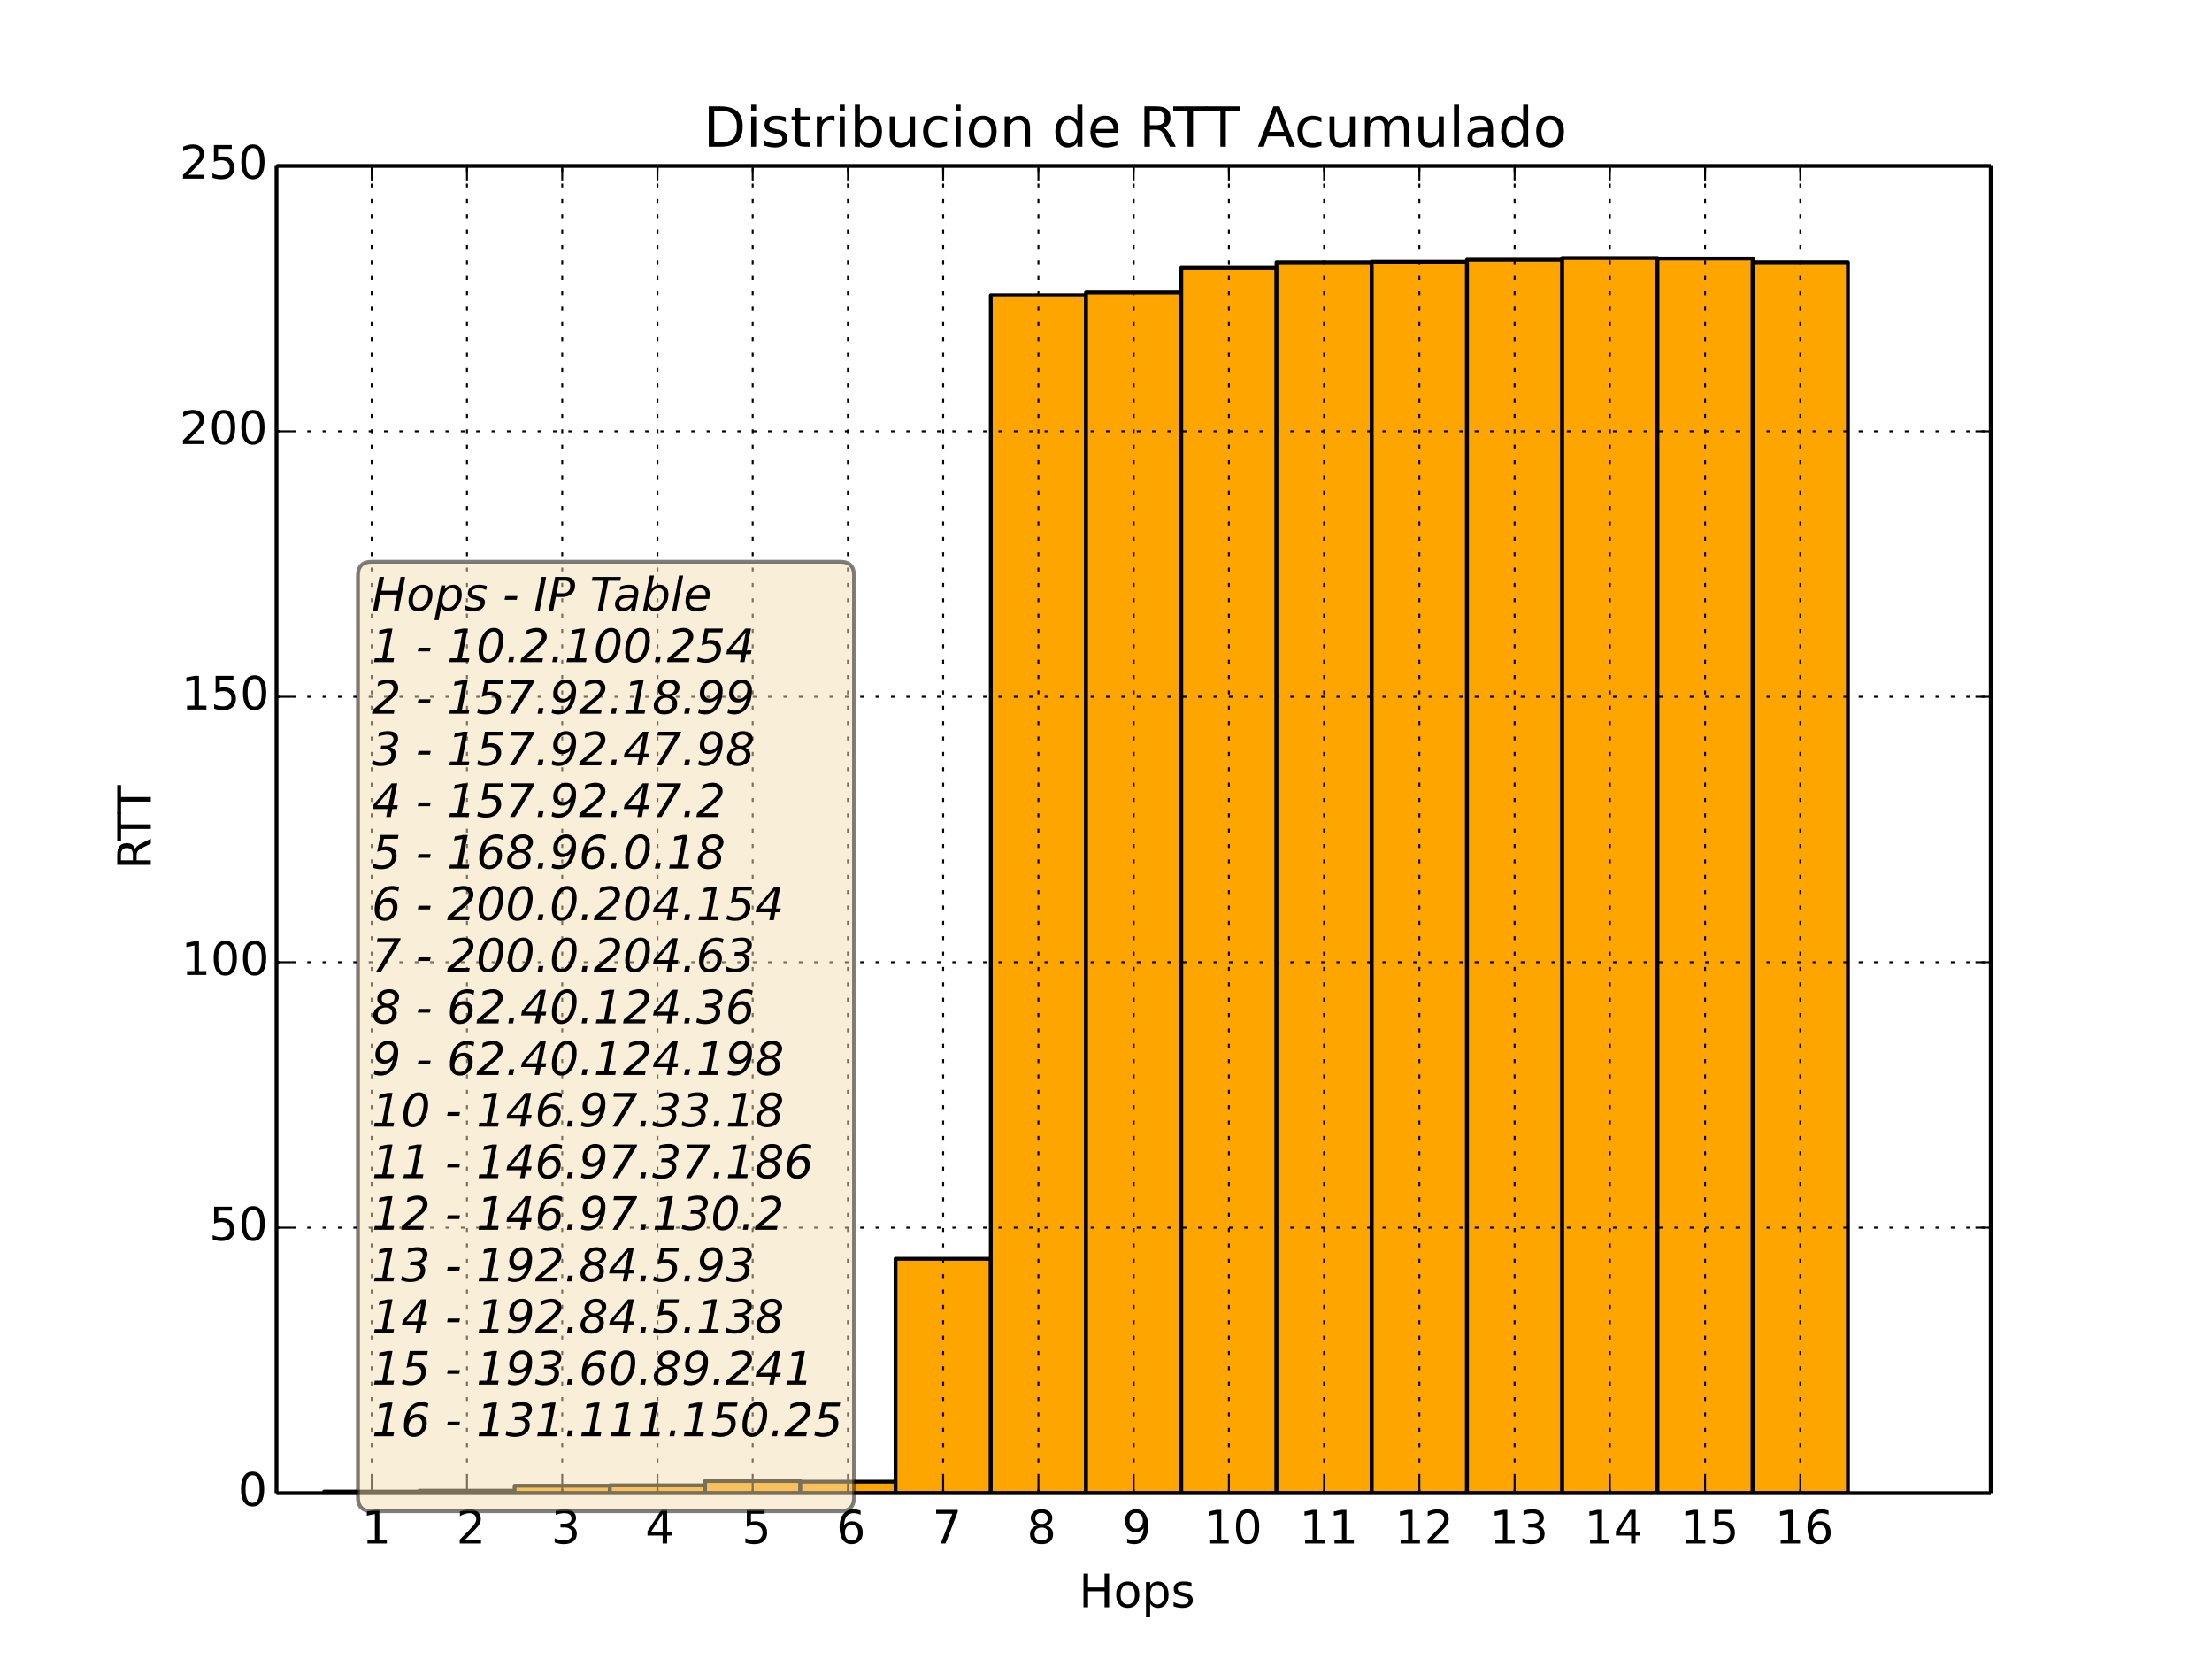 <?xml version="1.0" encoding="utf-8" standalone="no"?>
<!DOCTYPE svg PUBLIC "-//W3C//DTD SVG 1.1//EN"
  "http://www.w3.org/Graphics/SVG/1.1/DTD/svg11.dtd">
<!-- Created with matplotlib (http://matplotlib.org/) -->
<svg height="432pt" version="1.1" viewBox="0 0 576 432" width="576pt" xmlns="http://www.w3.org/2000/svg" xmlns:xlink="http://www.w3.org/1999/xlink">
 <defs>
  <style type="text/css">
*{stroke-linecap:butt;stroke-linejoin:round;}
  </style>
 </defs>
 <g id="figure_1">
  <g id="patch_1">
   <path d="
M0 432
L576 432
L576 0
L0 0
z
" style="fill:#ffffff;"/>
  </g>
  <g id="axes_1">
   <g id="patch_2">
    <path d="
M72 388.8
L518.4 388.8
L518.4 43.2
L72 43.2
z
" style="fill:#ffffff;"/>
   </g>
   <g id="patch_3">
    <path clip-path="url(#p7ff5b81e1d)" d="
M84.4 388.8
L109.2 388.8
L109.2 388.399
L84.4 388.399
z
" style="fill:#ffa500;stroke:#000000;"/>
   </g>
   <g id="patch_4">
    <path clip-path="url(#p7ff5b81e1d)" d="
M109.2 388.8
L134 388.8
L134 388.192
L109.2 388.192
z
" style="fill:#ffa500;stroke:#000000;"/>
   </g>
   <g id="patch_5">
    <path clip-path="url(#p7ff5b81e1d)" d="
M134 388.8
L158.8 388.8
L158.8 386.892
L134 386.892
z
" style="fill:#ffa500;stroke:#000000;"/>
   </g>
   <g id="patch_6">
    <path clip-path="url(#p7ff5b81e1d)" d="
M158.8 388.8
L183.6 388.8
L183.6 386.796
L158.8 386.796
z
" style="fill:#ffa500;stroke:#000000;"/>
   </g>
   <g id="patch_7">
    <path clip-path="url(#p7ff5b81e1d)" d="
M183.6 388.8
L208.4 388.8
L208.4 385.662
L183.6 385.662
z
" style="fill:#ffa500;stroke:#000000;"/>
   </g>
   <g id="patch_8">
    <path clip-path="url(#p7ff5b81e1d)" d="
M208.4 388.8
L233.2 388.8
L233.2 385.842
L208.4 385.842
z
" style="fill:#ffa500;stroke:#000000;"/>
   </g>
   <g id="patch_9">
    <path clip-path="url(#p7ff5b81e1d)" d="
M233.2 388.8
L258 388.8
L258 327.795
L233.2 327.795
z
" style="fill:#ffa500;stroke:#000000;"/>
   </g>
   <g id="patch_10">
    <path clip-path="url(#p7ff5b81e1d)" d="
M258 388.8
L282.8 388.8
L282.8 76.834
L258 76.834
z
" style="fill:#ffa500;stroke:#000000;"/>
   </g>
   <g id="patch_11">
    <path clip-path="url(#p7ff5b81e1d)" d="
M282.8 388.8
L307.6 388.8
L307.6 76.115
L282.8 76.115
z
" style="fill:#ffa500;stroke:#000000;"/>
   </g>
   <g id="patch_12">
    <path clip-path="url(#p7ff5b81e1d)" d="
M307.6 388.8
L332.4 388.8
L332.4 69.756
L307.6 69.756
z
" style="fill:#ffa500;stroke:#000000;"/>
   </g>
   <g id="patch_13">
    <path clip-path="url(#p7ff5b81e1d)" d="
M332.4 388.8
L357.2 388.8
L357.2 68.304
L332.4 68.304
z
" style="fill:#ffa500;stroke:#000000;"/>
   </g>
   <g id="patch_14">
    <path clip-path="url(#p7ff5b81e1d)" d="
M357.2 388.8
L382 388.8
L382 68.166
L357.2 68.166
z
" style="fill:#ffa500;stroke:#000000;"/>
   </g>
   <g id="patch_15">
    <path clip-path="url(#p7ff5b81e1d)" d="
M382 388.8
L406.8 388.8
L406.8 67.641
L382 67.641
z
" style="fill:#ffa500;stroke:#000000;"/>
   </g>
   <g id="patch_16">
    <path clip-path="url(#p7ff5b81e1d)" d="
M406.8 388.8
L431.6 388.8
L431.6 67.171
L406.8 67.171
z
" style="fill:#ffa500;stroke:#000000;"/>
   </g>
   <g id="patch_17">
    <path clip-path="url(#p7ff5b81e1d)" d="
M431.6 388.8
L456.4 388.8
L456.4 67.295
L431.6 67.295
z
" style="fill:#ffa500;stroke:#000000;"/>
   </g>
   <g id="patch_18">
    <path clip-path="url(#p7ff5b81e1d)" d="
M456.4 388.8
L481.2 388.8
L481.2 68.277
L456.4 68.277
z
" style="fill:#ffa500;stroke:#000000;"/>
   </g>
   <g id="matplotlib.axis_1">
    <g id="xtick_1">
     <g id="line2d_1">
      <path clip-path="url(#p7ff5b81e1d)" d="
M96.8 388.8
L96.8 43.2" style="fill:none;stroke:#000000;stroke-dasharray:1,3;stroke-dashoffset:0.0;stroke-width:0.5;"/>
     </g>
     <g id="line2d_2">
      <defs>
       <path d="
M0 0
L0 -4" id="m93b0483c22" style="stroke:#000000;stroke-width:0.5;"/>
      </defs>
      <g>
       <use style="stroke:#000000;stroke-width:0.5;" x="96.8" xlink:href="#m93b0483c22" y="388.8"/>
      </g>
     </g>
     <g id="line2d_3">
      <defs>
       <path d="
M0 0
L0 4" id="m741efc42ff" style="stroke:#000000;stroke-width:0.5;"/>
      </defs>
      <g>
       <use style="stroke:#000000;stroke-width:0.5;" x="96.8" xlink:href="#m741efc42ff" y="43.2"/>
      </g>
     </g>
     <g id="text_1">
      <!-- 1 -->
      <defs>
       <path d="
M12.406 8.297
L28.516 8.297
L28.516 63.922
L10.984 60.406
L10.984 69.391
L28.422 72.906
L38.281 72.906
L38.281 8.297
L54.391 8.297
L54.391 0
L12.406 0
z
" id="DejaVuSans-31"/>
      </defs>
      <g transform="translate(94.196 401.918)scale(0.12 -0.12)">
       <use xlink:href="#DejaVuSans-31"/>
      </g>
     </g>
    </g>
    <g id="xtick_2">
     <g id="line2d_4">
      <path clip-path="url(#p7ff5b81e1d)" d="
M121.6 388.8
L121.6 43.2" style="fill:none;stroke:#000000;stroke-dasharray:1,3;stroke-dashoffset:0.0;stroke-width:0.5;"/>
     </g>
     <g id="line2d_5">
      <g>
       <use style="stroke:#000000;stroke-width:0.5;" x="121.6" xlink:href="#m93b0483c22" y="388.8"/>
      </g>
     </g>
     <g id="line2d_6">
      <g>
       <use style="stroke:#000000;stroke-width:0.5;" x="121.6" xlink:href="#m741efc42ff" y="43.2"/>
      </g>
     </g>
     <g id="text_2">
      <!-- 2 -->
      <defs>
       <path d="
M19.188 8.297
L53.609 8.297
L53.609 0
L7.328 0
L7.328 8.297
Q12.938 14.109 22.625 23.891
Q32.328 33.688 34.812 36.531
Q39.547 41.844 41.422 45.531
Q43.312 49.219 43.312 52.781
Q43.312 58.594 39.234 62.25
Q35.156 65.922 28.609 65.922
Q23.969 65.922 18.812 64.312
Q13.672 62.703 7.812 59.422
L7.812 69.391
Q13.766 71.781 18.938 73
Q24.125 74.219 28.422 74.219
Q39.75 74.219 46.484 68.547
Q53.219 62.891 53.219 53.422
Q53.219 48.922 51.531 44.891
Q49.859 40.875 45.406 35.406
Q44.188 33.984 37.641 27.219
Q31.109 20.453 19.188 8.297" id="DejaVuSans-32"/>
      </defs>
      <g transform="translate(118.823 401.918)scale(0.12 -0.12)">
       <use xlink:href="#DejaVuSans-32"/>
      </g>
     </g>
    </g>
    <g id="xtick_3">
     <g id="line2d_7">
      <path clip-path="url(#p7ff5b81e1d)" d="
M146.4 388.8
L146.4 43.2" style="fill:none;stroke:#000000;stroke-dasharray:1,3;stroke-dashoffset:0.0;stroke-width:0.5;"/>
     </g>
     <g id="line2d_8">
      <g>
       <use style="stroke:#000000;stroke-width:0.5;" x="146.4" xlink:href="#m93b0483c22" y="388.8"/>
      </g>
     </g>
     <g id="line2d_9">
      <g>
       <use style="stroke:#000000;stroke-width:0.5;" x="146.4" xlink:href="#m741efc42ff" y="43.2"/>
      </g>
     </g>
     <g id="text_3">
      <!-- 3 -->
      <defs>
       <path d="
M40.578 39.312
Q47.656 37.797 51.625 33
Q55.609 28.219 55.609 21.188
Q55.609 10.406 48.188 4.484
Q40.766 -1.422 27.094 -1.422
Q22.516 -1.422 17.656 -0.516
Q12.797 0.391 7.625 2.203
L7.625 11.719
Q11.719 9.328 16.594 8.109
Q21.484 6.891 26.812 6.891
Q36.078 6.891 40.938 10.547
Q45.797 14.203 45.797 21.188
Q45.797 27.641 41.281 31.266
Q36.766 34.906 28.719 34.906
L20.219 34.906
L20.219 43.016
L29.109 43.016
Q36.375 43.016 40.234 45.922
Q44.094 48.828 44.094 54.297
Q44.094 59.906 40.109 62.906
Q36.141 65.922 28.719 65.922
Q24.656 65.922 20.016 65.031
Q15.375 64.156 9.812 62.312
L9.812 71.094
Q15.438 72.656 20.344 73.438
Q25.25 74.219 29.594 74.219
Q40.828 74.219 47.359 69.109
Q53.906 64.016 53.906 55.328
Q53.906 49.266 50.438 45.094
Q46.969 40.922 40.578 39.312" id="DejaVuSans-33"/>
      </defs>
      <g transform="translate(143.521 401.918)scale(0.12 -0.12)">
       <use xlink:href="#DejaVuSans-33"/>
      </g>
     </g>
    </g>
    <g id="xtick_4">
     <g id="line2d_10">
      <path clip-path="url(#p7ff5b81e1d)" d="
M171.2 388.8
L171.2 43.2" style="fill:none;stroke:#000000;stroke-dasharray:1,3;stroke-dashoffset:0.0;stroke-width:0.5;"/>
     </g>
     <g id="line2d_11">
      <g>
       <use style="stroke:#000000;stroke-width:0.5;" x="171.2" xlink:href="#m93b0483c22" y="388.8"/>
      </g>
     </g>
     <g id="line2d_12">
      <g>
       <use style="stroke:#000000;stroke-width:0.5;" x="171.2" xlink:href="#m741efc42ff" y="43.2"/>
      </g>
     </g>
     <g id="text_4">
      <!-- 4 -->
      <defs>
       <path d="
M37.797 64.312
L12.891 25.391
L37.797 25.391
z

M35.203 72.906
L47.609 72.906
L47.609 25.391
L58.016 25.391
L58.016 17.188
L47.609 17.188
L47.609 0
L37.797 0
L37.797 17.188
L4.891 17.188
L4.891 26.703
z
" id="DejaVuSans-34"/>
      </defs>
      <g transform="translate(168.012 401.918)scale(0.12 -0.12)">
       <use xlink:href="#DejaVuSans-34"/>
      </g>
     </g>
    </g>
    <g id="xtick_5">
     <g id="line2d_13">
      <path clip-path="url(#p7ff5b81e1d)" d="
M196 388.8
L196 43.2" style="fill:none;stroke:#000000;stroke-dasharray:1,3;stroke-dashoffset:0.0;stroke-width:0.5;"/>
     </g>
     <g id="line2d_14">
      <g>
       <use style="stroke:#000000;stroke-width:0.5;" x="196.0" xlink:href="#m93b0483c22" y="388.8"/>
      </g>
     </g>
     <g id="line2d_15">
      <g>
       <use style="stroke:#000000;stroke-width:0.5;" x="196.0" xlink:href="#m741efc42ff" y="43.2"/>
      </g>
     </g>
     <g id="text_5">
      <!-- 5 -->
      <defs>
       <path d="
M10.797 72.906
L49.516 72.906
L49.516 64.594
L19.828 64.594
L19.828 46.734
Q21.969 47.469 24.109 47.828
Q26.266 48.188 28.422 48.188
Q40.625 48.188 47.75 41.5
Q54.891 34.812 54.891 23.391
Q54.891 11.625 47.562 5.094
Q40.234 -1.422 26.906 -1.422
Q22.312 -1.422 17.547 -0.641
Q12.797 0.141 7.719 1.703
L7.719 11.625
Q12.109 9.234 16.797 8.062
Q21.484 6.891 26.703 6.891
Q35.156 6.891 40.078 11.328
Q45.016 15.766 45.016 23.391
Q45.016 31 40.078 35.438
Q35.156 39.891 26.703 39.891
Q22.75 39.891 18.812 39.016
Q14.891 38.141 10.797 36.281
z
" id="DejaVuSans-35"/>
      </defs>
      <g transform="translate(193.17 401.918)scale(0.12 -0.12)">
       <use xlink:href="#DejaVuSans-35"/>
      </g>
     </g>
    </g>
    <g id="xtick_6">
     <g id="line2d_16">
      <path clip-path="url(#p7ff5b81e1d)" d="
M220.8 388.8
L220.8 43.2" style="fill:none;stroke:#000000;stroke-dasharray:1,3;stroke-dashoffset:0.0;stroke-width:0.5;"/>
     </g>
     <g id="line2d_17">
      <g>
       <use style="stroke:#000000;stroke-width:0.5;" x="220.8" xlink:href="#m93b0483c22" y="388.8"/>
      </g>
     </g>
     <g id="line2d_18">
      <g>
       <use style="stroke:#000000;stroke-width:0.5;" x="220.8" xlink:href="#m741efc42ff" y="43.2"/>
      </g>
     </g>
     <g id="text_6">
      <!-- 6 -->
      <defs>
       <path d="
M33.016 40.375
Q26.375 40.375 22.484 35.828
Q18.609 31.297 18.609 23.391
Q18.609 15.531 22.484 10.953
Q26.375 6.391 33.016 6.391
Q39.656 6.391 43.531 10.953
Q47.406 15.531 47.406 23.391
Q47.406 31.297 43.531 35.828
Q39.656 40.375 33.016 40.375
M52.594 71.297
L52.594 62.312
Q48.875 64.062 45.094 64.984
Q41.312 65.922 37.594 65.922
Q27.828 65.922 22.672 59.328
Q17.531 52.734 16.797 39.406
Q19.672 43.656 24.016 45.922
Q28.375 48.188 33.594 48.188
Q44.578 48.188 50.953 41.516
Q57.328 34.859 57.328 23.391
Q57.328 12.156 50.688 5.359
Q44.047 -1.422 33.016 -1.422
Q20.359 -1.422 13.672 8.266
Q6.984 17.969 6.984 36.375
Q6.984 53.656 15.188 63.938
Q23.391 74.219 37.203 74.219
Q40.922 74.219 44.703 73.484
Q48.484 72.75 52.594 71.297" id="DejaVuSans-36"/>
      </defs>
      <g transform="translate(217.779 401.918)scale(0.12 -0.12)">
       <use xlink:href="#DejaVuSans-36"/>
      </g>
     </g>
    </g>
    <g id="xtick_7">
     <g id="line2d_19">
      <path clip-path="url(#p7ff5b81e1d)" d="
M245.6 388.8
L245.6 43.2" style="fill:none;stroke:#000000;stroke-dasharray:1,3;stroke-dashoffset:0.0;stroke-width:0.5;"/>
     </g>
     <g id="line2d_20">
      <g>
       <use style="stroke:#000000;stroke-width:0.5;" x="245.6" xlink:href="#m93b0483c22" y="388.8"/>
      </g>
     </g>
     <g id="line2d_21">
      <g>
       <use style="stroke:#000000;stroke-width:0.5;" x="245.6" xlink:href="#m741efc42ff" y="43.2"/>
      </g>
     </g>
     <g id="text_7">
      <!-- 7 -->
      <defs>
       <path d="
M8.203 72.906
L55.078 72.906
L55.078 68.703
L28.609 0
L18.312 0
L43.219 64.594
L8.203 64.594
z
" id="DejaVuSans-37"/>
      </defs>
      <g transform="translate(242.787 401.918)scale(0.12 -0.12)">
       <use xlink:href="#DejaVuSans-37"/>
      </g>
     </g>
    </g>
    <g id="xtick_8">
     <g id="line2d_22">
      <path clip-path="url(#p7ff5b81e1d)" d="
M270.4 388.8
L270.4 43.2" style="fill:none;stroke:#000000;stroke-dasharray:1,3;stroke-dashoffset:0.0;stroke-width:0.5;"/>
     </g>
     <g id="line2d_23">
      <g>
       <use style="stroke:#000000;stroke-width:0.5;" x="270.4" xlink:href="#m93b0483c22" y="388.8"/>
      </g>
     </g>
     <g id="line2d_24">
      <g>
       <use style="stroke:#000000;stroke-width:0.5;" x="270.4" xlink:href="#m741efc42ff" y="43.2"/>
      </g>
     </g>
     <g id="text_8">
      <!-- 8 -->
      <defs>
       <path d="
M31.781 34.625
Q24.75 34.625 20.719 30.859
Q16.703 27.094 16.703 20.516
Q16.703 13.922 20.719 10.156
Q24.75 6.391 31.781 6.391
Q38.812 6.391 42.859 10.172
Q46.922 13.969 46.922 20.516
Q46.922 27.094 42.891 30.859
Q38.875 34.625 31.781 34.625
M21.922 38.812
Q15.578 40.375 12.031 44.719
Q8.5 49.078 8.5 55.328
Q8.5 64.062 14.719 69.141
Q20.953 74.219 31.781 74.219
Q42.672 74.219 48.875 69.141
Q55.078 64.062 55.078 55.328
Q55.078 49.078 51.531 44.719
Q48 40.375 41.703 38.812
Q48.828 37.156 52.797 32.312
Q56.781 27.484 56.781 20.516
Q56.781 9.906 50.312 4.234
Q43.844 -1.422 31.781 -1.422
Q19.734 -1.422 13.25 4.234
Q6.781 9.906 6.781 20.516
Q6.781 27.484 10.781 32.312
Q14.797 37.156 21.922 38.812
M18.312 54.391
Q18.312 48.734 21.844 45.562
Q25.391 42.391 31.781 42.391
Q38.141 42.391 41.719 45.562
Q45.312 48.734 45.312 54.391
Q45.312 60.062 41.719 63.234
Q38.141 66.406 31.781 66.406
Q25.391 66.406 21.844 63.234
Q18.312 60.062 18.312 54.391" id="DejaVuSans-38"/>
      </defs>
      <g transform="translate(267.4 401.918)scale(0.12 -0.12)">
       <use xlink:href="#DejaVuSans-38"/>
      </g>
     </g>
    </g>
    <g id="xtick_9">
     <g id="line2d_25">
      <path clip-path="url(#p7ff5b81e1d)" d="
M295.2 388.8
L295.2 43.2" style="fill:none;stroke:#000000;stroke-dasharray:1,3;stroke-dashoffset:0.0;stroke-width:0.5;"/>
     </g>
     <g id="line2d_26">
      <g>
       <use style="stroke:#000000;stroke-width:0.5;" x="295.2" xlink:href="#m93b0483c22" y="388.8"/>
      </g>
     </g>
     <g id="line2d_27">
      <g>
       <use style="stroke:#000000;stroke-width:0.5;" x="295.2" xlink:href="#m741efc42ff" y="43.2"/>
      </g>
     </g>
     <g id="text_9">
      <!-- 9 -->
      <defs>
       <path d="
M10.984 1.516
L10.984 10.5
Q14.703 8.734 18.5 7.812
Q22.312 6.891 25.984 6.891
Q35.75 6.891 40.891 13.453
Q46.047 20.016 46.781 33.406
Q43.953 29.203 39.594 26.953
Q35.25 24.703 29.984 24.703
Q19.047 24.703 12.672 31.312
Q6.297 37.938 6.297 49.422
Q6.297 60.641 12.938 67.422
Q19.578 74.219 30.609 74.219
Q43.266 74.219 49.922 64.516
Q56.594 54.828 56.594 36.375
Q56.594 19.141 48.406 8.859
Q40.234 -1.422 26.422 -1.422
Q22.703 -1.422 18.891 -0.688
Q15.094 0.047 10.984 1.516
M30.609 32.422
Q37.25 32.422 41.125 36.953
Q45.016 41.5 45.016 49.422
Q45.016 57.281 41.125 61.844
Q37.25 66.406 30.609 66.406
Q23.969 66.406 20.094 61.844
Q16.219 57.281 16.219 49.422
Q16.219 41.5 20.094 36.953
Q23.969 32.422 30.609 32.422" id="DejaVuSans-39"/>
      </defs>
      <g transform="translate(292.182 401.918)scale(0.12 -0.12)">
       <use xlink:href="#DejaVuSans-39"/>
      </g>
     </g>
    </g>
    <g id="xtick_10">
     <g id="line2d_28">
      <path clip-path="url(#p7ff5b81e1d)" d="
M320 388.8
L320 43.2" style="fill:none;stroke:#000000;stroke-dasharray:1,3;stroke-dashoffset:0.0;stroke-width:0.5;"/>
     </g>
     <g id="line2d_29">
      <g>
       <use style="stroke:#000000;stroke-width:0.5;" x="320.0" xlink:href="#m93b0483c22" y="388.8"/>
      </g>
     </g>
     <g id="line2d_30">
      <g>
       <use style="stroke:#000000;stroke-width:0.5;" x="320.0" xlink:href="#m741efc42ff" y="43.2"/>
      </g>
     </g>
     <g id="text_10">
      <!-- 10 -->
      <defs>
       <path d="
M31.781 66.406
Q24.172 66.406 20.328 58.906
Q16.5 51.422 16.5 36.375
Q16.5 21.391 20.328 13.891
Q24.172 6.391 31.781 6.391
Q39.453 6.391 43.281 13.891
Q47.125 21.391 47.125 36.375
Q47.125 51.422 43.281 58.906
Q39.453 66.406 31.781 66.406
M31.781 74.219
Q44.047 74.219 50.516 64.516
Q56.984 54.828 56.984 36.375
Q56.984 17.969 50.516 8.266
Q44.047 -1.422 31.781 -1.422
Q19.531 -1.422 13.062 8.266
Q6.594 17.969 6.594 36.375
Q6.594 54.828 13.062 64.516
Q19.531 74.219 31.781 74.219" id="DejaVuSans-30"/>
      </defs>
      <g transform="translate(313.423 401.918)scale(0.12 -0.12)">
       <use xlink:href="#DejaVuSans-31"/>
       <use x="63.623" xlink:href="#DejaVuSans-30"/>
      </g>
     </g>
    </g>
    <g id="xtick_11">
     <g id="line2d_31">
      <path clip-path="url(#p7ff5b81e1d)" d="
M344.8 388.8
L344.8 43.2" style="fill:none;stroke:#000000;stroke-dasharray:1,3;stroke-dashoffset:0.0;stroke-width:0.5;"/>
     </g>
     <g id="line2d_32">
      <g>
       <use style="stroke:#000000;stroke-width:0.5;" x="344.8" xlink:href="#m93b0483c22" y="388.8"/>
      </g>
     </g>
     <g id="line2d_33">
      <g>
       <use style="stroke:#000000;stroke-width:0.5;" x="344.8" xlink:href="#m741efc42ff" y="43.2"/>
      </g>
     </g>
     <g id="text_11">
      <!-- 11 -->
      <g transform="translate(338.378 401.918)scale(0.12 -0.12)">
       <use xlink:href="#DejaVuSans-31"/>
       <use x="63.623" xlink:href="#DejaVuSans-31"/>
      </g>
     </g>
    </g>
    <g id="xtick_12">
     <g id="line2d_34">
      <path clip-path="url(#p7ff5b81e1d)" d="
M369.6 388.8
L369.6 43.2" style="fill:none;stroke:#000000;stroke-dasharray:1,3;stroke-dashoffset:0.0;stroke-width:0.5;"/>
     </g>
     <g id="line2d_35">
      <g>
       <use style="stroke:#000000;stroke-width:0.5;" x="369.6" xlink:href="#m93b0483c22" y="388.8"/>
      </g>
     </g>
     <g id="line2d_36">
      <g>
       <use style="stroke:#000000;stroke-width:0.5;" x="369.6" xlink:href="#m741efc42ff" y="43.2"/>
      </g>
     </g>
     <g id="text_12">
      <!-- 12 -->
      <g transform="translate(363.225 401.918)scale(0.12 -0.12)">
       <use xlink:href="#DejaVuSans-31"/>
       <use x="63.623" xlink:href="#DejaVuSans-32"/>
      </g>
     </g>
    </g>
    <g id="xtick_13">
     <g id="line2d_37">
      <path clip-path="url(#p7ff5b81e1d)" d="
M394.4 388.8
L394.4 43.2" style="fill:none;stroke:#000000;stroke-dasharray:1,3;stroke-dashoffset:0.0;stroke-width:0.5;"/>
     </g>
     <g id="line2d_38">
      <g>
       <use style="stroke:#000000;stroke-width:0.5;" x="394.4" xlink:href="#m93b0483c22" y="388.8"/>
      </g>
     </g>
     <g id="line2d_39">
      <g>
       <use style="stroke:#000000;stroke-width:0.5;" x="394.4" xlink:href="#m741efc42ff" y="43.2"/>
      </g>
     </g>
     <g id="text_13">
      <!-- 13 -->
      <g transform="translate(387.905 401.918)scale(0.12 -0.12)">
       <use xlink:href="#DejaVuSans-31"/>
       <use x="63.623" xlink:href="#DejaVuSans-33"/>
      </g>
     </g>
    </g>
    <g id="xtick_14">
     <g id="line2d_40">
      <path clip-path="url(#p7ff5b81e1d)" d="
M419.2 388.8
L419.2 43.2" style="fill:none;stroke:#000000;stroke-dasharray:1,3;stroke-dashoffset:0.0;stroke-width:0.5;"/>
     </g>
     <g id="line2d_41">
      <g>
       <use style="stroke:#000000;stroke-width:0.5;" x="419.2" xlink:href="#m93b0483c22" y="388.8"/>
      </g>
     </g>
     <g id="line2d_42">
      <g>
       <use style="stroke:#000000;stroke-width:0.5;" x="419.2" xlink:href="#m741efc42ff" y="43.2"/>
      </g>
     </g>
     <g id="text_14">
      <!-- 14 -->
      <g transform="translate(412.561 401.918)scale(0.12 -0.12)">
       <use xlink:href="#DejaVuSans-31"/>
       <use x="63.623" xlink:href="#DejaVuSans-34"/>
      </g>
     </g>
    </g>
    <g id="xtick_15">
     <g id="line2d_43">
      <path clip-path="url(#p7ff5b81e1d)" d="
M444 388.8
L444 43.2" style="fill:none;stroke:#000000;stroke-dasharray:1,3;stroke-dashoffset:0.0;stroke-width:0.5;"/>
     </g>
     <g id="line2d_44">
      <g>
       <use style="stroke:#000000;stroke-width:0.5;" x="444.0" xlink:href="#m93b0483c22" y="388.8"/>
      </g>
     </g>
     <g id="line2d_45">
      <g>
       <use style="stroke:#000000;stroke-width:0.5;" x="444.0" xlink:href="#m741efc42ff" y="43.2"/>
      </g>
     </g>
     <g id="text_15">
      <!-- 15 -->
      <g transform="translate(437.548 401.918)scale(0.12 -0.12)">
       <use xlink:href="#DejaVuSans-31"/>
       <use x="63.623" xlink:href="#DejaVuSans-35"/>
      </g>
     </g>
    </g>
    <g id="xtick_16">
     <g id="line2d_46">
      <path clip-path="url(#p7ff5b81e1d)" d="
M468.8 388.8
L468.8 43.2" style="fill:none;stroke:#000000;stroke-dasharray:1,3;stroke-dashoffset:0.0;stroke-width:0.5;"/>
     </g>
     <g id="line2d_47">
      <g>
       <use style="stroke:#000000;stroke-width:0.5;" x="468.8" xlink:href="#m93b0483c22" y="388.8"/>
      </g>
     </g>
     <g id="line2d_48">
      <g>
       <use style="stroke:#000000;stroke-width:0.5;" x="468.8" xlink:href="#m741efc42ff" y="43.2"/>
      </g>
     </g>
     <g id="text_16">
      <!-- 16 -->
      <g transform="translate(462.202 401.918)scale(0.12 -0.12)">
       <use xlink:href="#DejaVuSans-31"/>
       <use x="63.623" xlink:href="#DejaVuSans-36"/>
      </g>
     </g>
    </g>
    <g id="text_17">
     <!-- Hops -->
     <defs>
      <path d="
M30.609 48.391
Q23.391 48.391 19.188 42.75
Q14.984 37.109 14.984 27.297
Q14.984 17.484 19.156 11.844
Q23.344 6.203 30.609 6.203
Q37.797 6.203 41.984 11.859
Q46.188 17.531 46.188 27.297
Q46.188 37.016 41.984 42.703
Q37.797 48.391 30.609 48.391
M30.609 56
Q42.328 56 49.016 48.375
Q55.719 40.766 55.719 27.297
Q55.719 13.875 49.016 6.219
Q42.328 -1.422 30.609 -1.422
Q18.844 -1.422 12.172 6.219
Q5.516 13.875 5.516 27.297
Q5.516 40.766 12.172 48.375
Q18.844 56 30.609 56" id="DejaVuSans-6f"/>
      <path d="
M9.812 72.906
L19.672 72.906
L19.672 43.016
L55.516 43.016
L55.516 72.906
L65.375 72.906
L65.375 0
L55.516 0
L55.516 34.719
L19.672 34.719
L19.672 0
L9.812 0
z
" id="DejaVuSans-48"/>
      <path d="
M18.109 8.203
L18.109 -20.797
L9.078 -20.797
L9.078 54.688
L18.109 54.688
L18.109 46.391
Q20.953 51.266 25.266 53.625
Q29.594 56 35.594 56
Q45.562 56 51.781 48.094
Q58.016 40.188 58.016 27.297
Q58.016 14.406 51.781 6.484
Q45.562 -1.422 35.594 -1.422
Q29.594 -1.422 25.266 0.953
Q20.953 3.328 18.109 8.203
M48.688 27.297
Q48.688 37.203 44.609 42.844
Q40.531 48.484 33.406 48.484
Q26.266 48.484 22.188 42.844
Q18.109 37.203 18.109 27.297
Q18.109 17.391 22.188 11.75
Q26.266 6.109 33.406 6.109
Q40.531 6.109 44.609 11.75
Q48.688 17.391 48.688 27.297" id="DejaVuSans-70"/>
      <path d="
M44.281 53.078
L44.281 44.578
Q40.484 46.531 36.375 47.5
Q32.281 48.484 27.875 48.484
Q21.188 48.484 17.844 46.438
Q14.5 44.391 14.5 40.281
Q14.5 37.156 16.891 35.375
Q19.281 33.594 26.516 31.984
L29.594 31.297
Q39.156 29.25 43.188 25.516
Q47.219 21.781 47.219 15.094
Q47.219 7.469 41.188 3.016
Q35.156 -1.422 24.609 -1.422
Q20.219 -1.422 15.453 -0.562
Q10.688 0.297 5.422 2
L5.422 11.281
Q10.406 8.688 15.234 7.391
Q20.062 6.109 24.812 6.109
Q31.156 6.109 34.562 8.281
Q37.984 10.453 37.984 14.406
Q37.984 18.062 35.516 20.016
Q33.062 21.969 24.703 23.781
L21.578 24.516
Q13.234 26.266 9.516 29.906
Q5.812 33.547 5.812 39.891
Q5.812 47.609 11.281 51.797
Q16.75 56 26.812 56
Q31.781 56 36.172 55.266
Q40.578 54.547 44.281 53.078" id="DejaVuSans-73"/>
     </defs>
     <g transform="translate(280.963 418.532)scale(0.12 -0.12)">
      <use xlink:href="#DejaVuSans-48"/>
      <use x="75.195" xlink:href="#DejaVuSans-6f"/>
      <use x="136.377" xlink:href="#DejaVuSans-70"/>
      <use x="199.854" xlink:href="#DejaVuSans-73"/>
     </g>
    </g>
   </g>
   <g id="matplotlib.axis_2">
    <g id="ytick_1">
     <g id="line2d_49">
      <path clip-path="url(#p7ff5b81e1d)" d="
M72 388.8
L518.4 388.8" style="fill:none;stroke:#000000;stroke-dasharray:1,3;stroke-dashoffset:0.0;stroke-width:0.5;"/>
     </g>
     <g id="line2d_50">
      <defs>
       <path d="
M0 0
L4 0" id="m728421d6d4" style="stroke:#000000;stroke-width:0.5;"/>
      </defs>
      <g>
       <use style="stroke:#000000;stroke-width:0.5;" x="72.0" xlink:href="#m728421d6d4" y="388.8"/>
      </g>
     </g>
     <g id="line2d_51">
      <defs>
       <path d="
M0 0
L-4 0" id="mcb0005524f" style="stroke:#000000;stroke-width:0.5;"/>
      </defs>
      <g>
       <use style="stroke:#000000;stroke-width:0.5;" x="518.4" xlink:href="#mcb0005524f" y="388.8"/>
      </g>
     </g>
     <g id="text_18">
      <!-- 0 -->
      <g transform="translate(61.953 392.111)scale(0.12 -0.12)">
       <use xlink:href="#DejaVuSans-30"/>
      </g>
     </g>
    </g>
    <g id="ytick_2">
     <g id="line2d_52">
      <path clip-path="url(#p7ff5b81e1d)" d="
M72 319.68
L518.4 319.68" style="fill:none;stroke:#000000;stroke-dasharray:1,3;stroke-dashoffset:0.0;stroke-width:0.5;"/>
     </g>
     <g id="line2d_53">
      <g>
       <use style="stroke:#000000;stroke-width:0.5;" x="72.0" xlink:href="#m728421d6d4" y="319.68"/>
      </g>
     </g>
     <g id="line2d_54">
      <g>
       <use style="stroke:#000000;stroke-width:0.5;" x="518.4" xlink:href="#mcb0005524f" y="319.68"/>
      </g>
     </g>
     <g id="text_19">
      <!-- 50 -->
      <g transform="translate(54.453 322.991)scale(0.12 -0.12)">
       <use xlink:href="#DejaVuSans-35"/>
       <use x="63.623" xlink:href="#DejaVuSans-30"/>
      </g>
     </g>
    </g>
    <g id="ytick_3">
     <g id="line2d_55">
      <path clip-path="url(#p7ff5b81e1d)" d="
M72 250.56
L518.4 250.56" style="fill:none;stroke:#000000;stroke-dasharray:1,3;stroke-dashoffset:0.0;stroke-width:0.5;"/>
     </g>
     <g id="line2d_56">
      <g>
       <use style="stroke:#000000;stroke-width:0.5;" x="72.0" xlink:href="#m728421d6d4" y="250.56"/>
      </g>
     </g>
     <g id="line2d_57">
      <g>
       <use style="stroke:#000000;stroke-width:0.5;" x="518.4" xlink:href="#mcb0005524f" y="250.56"/>
      </g>
     </g>
     <g id="text_20">
      <!-- 100 -->
      <g transform="translate(47.21 253.871)scale(0.12 -0.12)">
       <use xlink:href="#DejaVuSans-31"/>
       <use x="63.623" xlink:href="#DejaVuSans-30"/>
       <use x="127.246" xlink:href="#DejaVuSans-30"/>
      </g>
     </g>
    </g>
    <g id="ytick_4">
     <g id="line2d_58">
      <path clip-path="url(#p7ff5b81e1d)" d="
M72 181.44
L518.4 181.44" style="fill:none;stroke:#000000;stroke-dasharray:1,3;stroke-dashoffset:0.0;stroke-width:0.5;"/>
     </g>
     <g id="line2d_59">
      <g>
       <use style="stroke:#000000;stroke-width:0.5;" x="72.0" xlink:href="#m728421d6d4" y="181.44"/>
      </g>
     </g>
     <g id="line2d_60">
      <g>
       <use style="stroke:#000000;stroke-width:0.5;" x="518.4" xlink:href="#mcb0005524f" y="181.44"/>
      </g>
     </g>
     <g id="text_21">
      <!-- 150 -->
      <g transform="translate(47.21 184.751)scale(0.12 -0.12)">
       <use xlink:href="#DejaVuSans-31"/>
       <use x="63.623" xlink:href="#DejaVuSans-35"/>
       <use x="127.246" xlink:href="#DejaVuSans-30"/>
      </g>
     </g>
    </g>
    <g id="ytick_5">
     <g id="line2d_61">
      <path clip-path="url(#p7ff5b81e1d)" d="
M72 112.32
L518.4 112.32" style="fill:none;stroke:#000000;stroke-dasharray:1,3;stroke-dashoffset:0.0;stroke-width:0.5;"/>
     </g>
     <g id="line2d_62">
      <g>
       <use style="stroke:#000000;stroke-width:0.5;" x="72.0" xlink:href="#m728421d6d4" y="112.32"/>
      </g>
     </g>
     <g id="line2d_63">
      <g>
       <use style="stroke:#000000;stroke-width:0.5;" x="518.4" xlink:href="#mcb0005524f" y="112.32"/>
      </g>
     </g>
     <g id="text_22">
      <!-- 200 -->
      <g transform="translate(46.771 115.631)scale(0.12 -0.12)">
       <use xlink:href="#DejaVuSans-32"/>
       <use x="63.623" xlink:href="#DejaVuSans-30"/>
       <use x="127.246" xlink:href="#DejaVuSans-30"/>
      </g>
     </g>
    </g>
    <g id="ytick_6">
     <g id="line2d_64">
      <path clip-path="url(#p7ff5b81e1d)" d="
M72 43.2
L518.4 43.2" style="fill:none;stroke:#000000;stroke-dasharray:1,3;stroke-dashoffset:0.0;stroke-width:0.5;"/>
     </g>
     <g id="line2d_65">
      <g>
       <use style="stroke:#000000;stroke-width:0.5;" x="72.0" xlink:href="#m728421d6d4" y="43.2"/>
      </g>
     </g>
     <g id="line2d_66">
      <g>
       <use style="stroke:#000000;stroke-width:0.5;" x="518.4" xlink:href="#mcb0005524f" y="43.2"/>
      </g>
     </g>
     <g id="text_23">
      <!-- 250 -->
      <g transform="translate(46.771 46.511)scale(0.12 -0.12)">
       <use xlink:href="#DejaVuSans-32"/>
       <use x="63.623" xlink:href="#DejaVuSans-35"/>
       <use x="127.246" xlink:href="#DejaVuSans-30"/>
      </g>
     </g>
    </g>
    <g id="text_24">
     <!-- RTT -->
     <defs>
      <path d="
M44.391 34.188
Q47.562 33.109 50.562 29.594
Q53.562 26.078 56.594 19.922
L66.609 0
L56 0
L46.688 18.703
Q43.062 26.031 39.672 28.422
Q36.281 30.812 30.422 30.812
L19.672 30.812
L19.672 0
L9.812 0
L9.812 72.906
L32.078 72.906
Q44.578 72.906 50.734 67.672
Q56.891 62.453 56.891 51.906
Q56.891 45.016 53.688 40.469
Q50.484 35.938 44.391 34.188
M19.672 64.797
L19.672 38.922
L32.078 38.922
Q39.203 38.922 42.844 42.219
Q46.484 45.516 46.484 51.906
Q46.484 58.297 42.844 61.547
Q39.203 64.797 32.078 64.797
z
" id="DejaVuSans-52"/>
      <path d="
M-0.297 72.906
L61.375 72.906
L61.375 64.594
L35.5 64.594
L35.5 0
L25.594 0
L25.594 64.594
L-0.297 64.594
z
" id="DejaVuSans-54"/>
     </defs>
     <g transform="translate(39.276 226.387)rotate(-90.0)scale(0.12 -0.12)">
      <use xlink:href="#DejaVuSans-52"/>
      <use x="62.232" xlink:href="#DejaVuSans-54"/>
      <use x="121.566" xlink:href="#DejaVuSans-54"/>
     </g>
    </g>
   </g>
   <g id="patch_19">
    <path d="
M72 43.2
L518.4 43.2" style="fill:none;stroke:#000000;"/>
   </g>
   <g id="patch_20">
    <path d="
M518.4 388.8
L518.4 43.2" style="fill:none;stroke:#000000;"/>
   </g>
   <g id="patch_21">
    <path d="
M72 388.8
L518.4 388.8" style="fill:none;stroke:#000000;"/>
   </g>
   <g id="patch_22">
    <path d="
M72 388.8
L72 43.2" style="fill:none;stroke:#000000;"/>
   </g>
   <g id="text_25">
    <g id="patch_23">
     <path d="
M96.8 393.513
L218.791 393.513
Q222.391 393.513 222.391 389.913
L222.391 149.864
Q222.391 146.264 218.791 146.264
L96.8 146.264
Q93.2 146.264 93.2 149.864
L93.2 389.913
Q93.2 393.513 96.8 393.513
z
" style="fill:#f5deb3;opacity:0.5;stroke:#000000;"/>
    </g>
    <!-- Hops - IP Table -->
    <defs>
     <path d="
M25.391 -1.422
Q15.766 -1.422 10.172 4.516
Q4.594 10.453 4.594 20.703
Q4.594 26.656 6.516 32.828
Q8.453 39.016 11.531 43.219
Q16.359 49.75 22.312 52.875
Q28.266 56 35.797 56
Q45.125 56 50.859 50.188
Q56.594 44.391 56.594 35.016
Q56.594 28.516 54.688 22.062
Q52.781 15.625 49.703 11.375
Q44.922 4.828 38.969 1.703
Q33.016 -1.422 25.391 -1.422
M13.922 21
Q13.922 13.578 17.016 9.891
Q20.125 6.203 26.422 6.203
Q35.453 6.203 41.375 14.078
Q47.312 21.969 47.312 34.078
Q47.312 41.156 44.141 44.766
Q40.969 48.391 34.812 48.391
Q29.734 48.391 25.781 46.016
Q21.828 43.656 18.703 38.812
Q16.406 35.203 15.156 30.562
Q13.922 25.922 13.922 21" id="DejaVuSans-Oblique-6f"/>
     <path d="
M16.891 72.906
L26.812 72.906
L21 43.016
L56.781 43.016
L62.594 72.906
L72.516 72.906
L58.297 0
L48.391 0
L55.172 34.719
L19.391 34.719
L12.594 0
L2.688 0
z
" id="DejaVuSans-Oblique-48"/>
     <path d="
M16.891 72.906
L26.812 72.906
L12.594 0
L2.688 0
z
" id="DejaVuSans-Oblique-49"/>
     <path d="
M50 53.078
L48.297 44.578
Q44.734 46.531 40.766 47.5
Q36.812 48.484 32.625 48.484
Q25.531 48.484 21.453 46.062
Q17.391 43.656 17.391 39.5
Q17.391 34.672 26.859 32.078
Q27.594 31.891 27.938 31.781
L30.812 30.906
Q39.797 28.422 42.797 25.688
Q45.797 22.953 45.797 18.219
Q45.797 9.516 38.891 4.047
Q31.984 -1.422 20.797 -1.422
Q16.453 -1.422 11.672 -0.578
Q6.891 0.25 1.125 2
L2.875 11.281
Q7.812 8.734 12.594 7.422
Q17.391 6.109 21.781 6.109
Q28.375 6.109 32.5 8.938
Q36.625 11.766 36.625 16.109
Q36.625 20.797 25.781 23.688
L24.859 23.922
L21.781 24.703
Q14.938 26.516 11.766 29.469
Q8.594 32.422 8.594 37.016
Q8.594 45.75 15.156 50.875
Q21.734 56 33.016 56
Q37.453 56 41.672 55.266
Q45.906 54.547 50 53.078" id="DejaVuSans-Oblique-73"/>
     <path d="
M5.906 72.906
L67.578 72.906
L66.016 64.594
L39.984 64.594
L27.484 0
L17.578 0
L30.078 64.594
L4.297 64.594
z
" id="DejaVuSans-Oblique-54"/>
     <path d="
M49.609 33.688
Q49.609 40.875 46.484 44.672
Q43.359 48.484 37.5 48.484
Q33.5 48.484 29.859 46.438
Q26.219 44.391 23.391 40.484
Q20.609 36.625 18.938 31.156
Q17.281 25.688 17.281 20.312
Q17.281 13.484 20.406 9.797
Q23.531 6.109 29.297 6.109
Q33.547 6.109 37.188 8.109
Q40.828 10.109 43.406 13.922
Q46.188 17.922 47.891 23.344
Q49.609 28.766 49.609 33.688
M21.781 46.391
Q25.391 51.125 30.297 53.562
Q35.203 56 41.219 56
Q49.609 56 54.25 50.5
Q58.891 45.016 58.891 35.109
Q58.891 27 56 19.656
Q53.125 12.312 47.703 6.5
Q44.094 2.641 39.547 0.609
Q35.016 -1.422 29.984 -1.422
Q24.172 -1.422 20.219 1
Q16.266 3.422 14.312 8.203
L8.688 -20.797
L-0.297 -20.797
L14.406 54.688
L23.391 54.688
z
" id="DejaVuSans-Oblique-70"/>
     <path d="
M6.109 31.391
L32.422 31.391
L30.906 23.391
L4.5 23.391
z
" id="DejaVuSans-Oblique-2d"/>
     <path d="
M16.891 72.906
L39.703 72.906
Q49.656 72.906 54.875 68.266
Q60.109 63.625 60.109 54.688
Q60.109 42.672 52.391 35.984
Q44.672 29.297 30.719 29.297
L18.312 29.297
L12.594 0
L2.688 0
z

M25.203 64.797
L19.922 37.406
L32.328 37.406
Q40.719 37.406 45.203 41.703
Q49.703 46 49.703 54
Q49.703 59.125 46.656 61.953
Q43.609 64.797 38.094 64.797
z
" id="DejaVuSans-Oblique-50"/>
     <path d="
M18.312 75.984
L27.297 75.984
L12.5 0
L3.516 0
z
" id="DejaVuSans-Oblique-6c"/>
     <path d="
M48.094 32.234
Q48.25 33.016 48.312 33.844
Q48.391 34.672 48.391 35.5
Q48.391 41.453 44.891 44.922
Q41.406 48.391 35.406 48.391
Q28.719 48.391 23.578 44.156
Q18.453 39.938 15.828 32.172
z

M55.906 25.203
L14.109 25.203
Q13.812 23.344 13.719 22.266
Q13.625 21.188 13.625 20.406
Q13.625 13.625 17.797 9.906
Q21.969 6.203 29.594 6.203
Q35.453 6.203 40.672 7.516
Q45.906 8.844 50.391 11.375
L48.688 2.484
Q43.844 0.531 38.688 -0.438
Q33.547 -1.422 28.219 -1.422
Q16.844 -1.422 10.719 4.016
Q4.594 9.469 4.594 19.484
Q4.594 28.031 7.641 35.375
Q10.688 42.719 16.609 48.484
Q20.406 52.094 25.656 54.047
Q30.906 56 36.812 56
Q46.094 56 51.578 50.438
Q57.078 44.875 57.078 35.5
Q57.078 33.25 56.781 30.688
Q56.5 28.125 55.906 25.203" id="DejaVuSans-Oblique-65"/>
     <path d="
M53.719 31.203
L47.609 0
L38.625 0
L40.281 8.297
Q36.328 3.422 31.266 1
Q26.219 -1.422 20.016 -1.422
Q13.031 -1.422 8.562 2.844
Q4.109 7.125 4.109 13.812
Q4.109 23.391 11.75 28.953
Q19.391 34.516 32.812 34.516
L45.312 34.516
L45.797 36.922
Q45.906 37.312 45.953 37.766
Q46 38.234 46 39.203
Q46 43.562 42.453 45.969
Q38.922 48.391 32.516 48.391
Q28.125 48.391 23.5 47.266
Q18.891 46.141 14.016 43.891
L15.578 52.203
Q20.656 54.109 25.516 55.047
Q30.375 56 34.906 56
Q44.578 56 49.625 51.797
Q54.688 47.609 54.688 39.594
Q54.688 37.984 54.438 35.812
Q54.203 33.641 53.719 31.203
M44 27.484
L35.016 27.484
Q23.969 27.484 18.672 24.531
Q13.375 21.578 13.375 15.375
Q13.375 11.078 16.078 8.641
Q18.797 6.203 23.578 6.203
Q30.906 6.203 36.375 11.453
Q41.844 16.703 43.609 25.484
z
" id="DejaVuSans-Oblique-61"/>
     <path d="
M49.516 33.406
Q49.516 40.484 46.266 44.484
Q43.016 48.484 37.312 48.484
Q33.156 48.484 29.516 46.453
Q25.875 44.438 23.188 40.578
Q20.359 36.531 18.719 31.172
Q17.094 25.828 17.094 20.516
Q17.094 13.766 20.281 9.938
Q23.484 6.109 29.109 6.109
Q33.344 6.109 36.953 8.078
Q40.578 10.062 43.312 13.922
Q46.094 17.922 47.797 23.234
Q49.516 28.562 49.516 33.406
M21.578 46.391
Q24.906 50.875 29.906 53.438
Q34.906 56 40.375 56
Q48.781 56 53.734 50.328
Q58.688 44.672 58.688 35.016
Q58.688 27.094 55.781 19.672
Q52.875 12.25 47.516 6.5
Q44 2.688 39.406 0.625
Q34.812 -1.422 29.781 -1.422
Q24.469 -1.422 20.562 1.016
Q16.656 3.469 14.203 8.297
L12.594 0
L3.609 0
L18.406 75.984
L27.391 75.984
z
" id="DejaVuSans-Oblique-62"/>
     <path id="DejaVuSans-Oblique-20"/>
    </defs>
    <g transform="translate(96.8 158.982)scale(0.12 -0.12)">
     <use xlink:href="#DejaVuSans-Oblique-48"/>
     <use x="75.195" xlink:href="#DejaVuSans-Oblique-6f"/>
     <use x="136.377" xlink:href="#DejaVuSans-Oblique-70"/>
     <use x="199.854" xlink:href="#DejaVuSans-Oblique-73"/>
     <use x="251.953" xlink:href="#DejaVuSans-Oblique-20"/>
     <use x="283.74" xlink:href="#DejaVuSans-Oblique-2d"/>
     <use x="319.824" xlink:href="#DejaVuSans-Oblique-20"/>
     <use x="351.611" xlink:href="#DejaVuSans-Oblique-49"/>
     <use x="381.104" xlink:href="#DejaVuSans-Oblique-50"/>
     <use x="441.406" xlink:href="#DejaVuSans-Oblique-20"/>
     <use x="473.193" xlink:href="#DejaVuSans-Oblique-54"/>
     <use x="523.777" xlink:href="#DejaVuSans-Oblique-61"/>
     <use x="585.057" xlink:href="#DejaVuSans-Oblique-62"/>
     <use x="648.533" xlink:href="#DejaVuSans-Oblique-6c"/>
     <use x="676.316" xlink:href="#DejaVuSans-Oblique-65"/>
    </g>
    <!-- 1 - 10.2.100.254 -->
    <defs>
     <path d="
M8.203 12.406
L18.5 12.406
L16.109 0
L5.812 0
z
" id="DejaVuSans-Oblique-2e"/>
     <path d="
M58.109 72.906
L56.594 64.703
L26.422 64.703
L22.906 46.688
Q25.141 47.406 27.453 47.75
Q29.781 48.094 32.172 48.094
Q42.281 48.094 48.141 42.672
Q54 37.25 54 27.984
Q54 21.484 51 15.531
Q48 9.578 42.484 5.078
Q38.578 1.953 32.938 0.266
Q27.297 -1.422 20.609 -1.422
Q16.219 -1.422 11.625 -0.641
Q7.031 0.141 2 1.703
L3.812 10.891
Q8.297 8.688 12.812 7.594
Q17.328 6.5 21.922 6.5
Q31.453 6.5 37.672 12.203
Q43.891 17.922 43.891 26.516
Q43.891 32.859 39.812 36.375
Q35.75 39.891 28.422 39.891
Q24.562 39.891 20.391 38.984
Q16.219 38.094 11.812 36.281
L18.891 72.906
z
" id="DejaVuSans-Oblique-35"/>
     <path d="
M43.016 72.906
L55.422 72.906
L46.094 25.391
L56.5 25.391
L54.891 17.188
L44.484 17.188
L41.219 0
L31.391 0
L34.719 17.188
L1.812 17.188
L3.719 26.703
z

M43.891 64.312
L11.375 25.391
L36.281 25.391
z
" id="DejaVuSans-Oblique-34"/>
     <path d="
M46.094 35.203
L14.594 8.203
L49.422 8.203
L47.703 0
L0.391 0
L2 8.297
L34.906 36.531
Q41.5 42.234 44.25 46.547
Q47.016 50.875 47.016 55.422
Q47.016 60.156 43.688 63.125
Q40.375 66.109 35.016 66.109
Q30.375 66.109 24.703 64.453
Q19.047 62.797 12.594 59.625
L14.406 69.391
Q20.453 71.781 25.969 73
Q31.5 74.219 36.188 74.219
Q45.75 74.219 51.578 69.141
Q57.422 64.062 57.422 55.812
Q57.422 50.25 54.641 45.188
Q51.859 40.141 46.094 35.203" id="DejaVuSans-Oblique-32"/>
     <path d="
M6.5 8.297
L22.609 8.297
L33.5 64.406
L15.281 60.891
L17 69.391
L35.109 72.906
L45.016 72.906
L32.422 8.297
L48.484 8.297
L46.922 0
L4.891 0
z
" id="DejaVuSans-Oblique-31"/>
     <path d="
M38.188 74.219
Q48.094 74.219 53.344 67.625
Q58.594 61.031 58.594 48.688
Q58.594 39.312 56.125 30.047
Q53.656 20.797 49.219 13.484
Q44.672 6.156 38.547 2.359
Q32.422 -1.422 25 -1.422
Q15.438 -1.422 10.203 5.219
Q4.984 11.859 4.984 24.125
Q4.984 33.406 7.5 42.703
Q10.016 52 14.5 59.281
Q19 66.609 25.031 70.406
Q31.062 74.219 38.188 74.219
M37.594 66.406
Q33.891 66.406 30.547 64.422
Q27.203 62.453 24.516 58.594
Q20.016 52.156 17.359 42.5
Q14.703 32.859 14.703 22.703
Q14.703 14.656 17.547 10.516
Q20.406 6.391 25.984 6.391
Q29.891 6.391 33.203 8.375
Q36.531 10.359 39.203 14.203
Q43.656 20.609 46.266 30.25
Q48.875 39.891 48.875 50.094
Q48.875 58.156 46.016 62.281
Q43.172 66.406 37.594 66.406" id="DejaVuSans-Oblique-30"/>
    </defs>
    <g transform="translate(96.8 172.42)scale(0.12 -0.12)">
     <use xlink:href="#DejaVuSans-Oblique-31"/>
     <use x="63.623" xlink:href="#DejaVuSans-Oblique-20"/>
     <use x="95.41" xlink:href="#DejaVuSans-Oblique-2d"/>
     <use x="131.494" xlink:href="#DejaVuSans-Oblique-20"/>
     <use x="163.281" xlink:href="#DejaVuSans-Oblique-31"/>
     <use x="226.904" xlink:href="#DejaVuSans-Oblique-30"/>
     <use x="290.527" xlink:href="#DejaVuSans-Oblique-2e"/>
     <use x="322.314" xlink:href="#DejaVuSans-Oblique-32"/>
     <use x="385.938" xlink:href="#DejaVuSans-Oblique-2e"/>
     <use x="417.725" xlink:href="#DejaVuSans-Oblique-31"/>
     <use x="481.348" xlink:href="#DejaVuSans-Oblique-30"/>
     <use x="544.971" xlink:href="#DejaVuSans-Oblique-30"/>
     <use x="608.594" xlink:href="#DejaVuSans-Oblique-2e"/>
     <use x="640.381" xlink:href="#DejaVuSans-Oblique-32"/>
     <use x="704.004" xlink:href="#DejaVuSans-Oblique-35"/>
     <use x="767.627" xlink:href="#DejaVuSans-Oblique-34"/>
    </g>
    <!-- 2 - 157.92.18.99 -->
    <defs>
     <path d="
M12.797 72.906
L62.703 72.906
L61.812 68.703
L20.125 0
L9.281 0
L48.688 64.594
L11.188 64.594
z
" id="DejaVuSans-Oblique-37"/>
     <path d="
M4.391 1.609
L6.203 10.594
Q9.031 8.734 12.641 7.75
Q16.266 6.781 20.406 6.781
Q30.516 6.781 36.688 13.172
Q42.875 19.578 45.906 33.109
Q42.281 28.953 37.516 26.781
Q32.766 24.609 27.297 24.609
Q18.406 24.609 13.156 29.75
Q7.906 34.906 7.906 43.609
Q7.906 50.734 10.5 56.859
Q13.094 62.984 18.109 67.578
Q21.531 70.797 26.016 72.5
Q30.516 74.219 35.594 74.219
Q45.703 74.219 51.562 67.797
Q57.422 61.375 57.422 50.297
Q57.422 39.984 54.703 30.359
Q52 20.75 47.219 13.719
Q42.141 6.297 35 2.438
Q27.875 -1.422 19.188 -1.422
Q15.438 -1.422 11.688 -0.656
Q7.953 0.094 4.391 1.609
M17.672 45.906
Q17.672 39.703 20.891 36.062
Q24.125 32.422 29.594 32.422
Q37.156 32.422 42.281 38.234
Q47.406 44.047 47.406 52.688
Q47.406 59.125 44.234 62.766
Q41.062 66.406 35.5 66.406
Q27.938 66.406 22.797 60.469
Q17.672 54.547 17.672 45.906" id="DejaVuSans-Oblique-39"/>
     <path d="
M44.484 22.125
Q44.484 27.641 40.625 31.125
Q36.766 34.625 30.516 34.625
Q22.906 34.625 17.938 30.047
Q12.984 25.484 12.984 18.5
Q12.984 12.938 16.766 9.656
Q20.562 6.391 27 6.391
Q34.672 6.391 39.578 10.828
Q44.484 15.281 44.484 22.125
M49.516 56.109
Q49.516 60.75 46.094 63.578
Q42.672 66.406 37.016 66.406
Q30.328 66.406 26 62.641
Q21.688 58.891 21.688 53.219
Q21.688 48.344 25.078 45.359
Q28.469 42.391 34.078 42.391
Q40.828 42.391 45.172 46.266
Q49.516 50.141 49.516 56.109
M42.828 38.375
Q48.344 36.281 51.266 32.031
Q54.203 27.781 54.203 21.781
Q54.203 11.672 46.391 5.125
Q38.578 -1.422 26.219 -1.422
Q15.719 -1.422 9.516 3.734
Q3.328 8.891 3.328 17.484
Q3.328 25.297 8.641 31.375
Q13.969 37.453 22.516 39.109
Q17.391 40.875 14.703 44.562
Q12.016 48.25 12.016 53.516
Q12.016 62.359 19.359 68.281
Q26.703 74.219 37.984 74.219
Q47.406 74.219 53.344 69.406
Q59.281 64.594 59.281 57.172
Q59.281 50.734 54.859 45.672
Q50.438 40.625 42.828 38.375" id="DejaVuSans-Oblique-38"/>
    </defs>
    <g transform="translate(96.8 185.857)scale(0.12 -0.12)">
     <use xlink:href="#DejaVuSans-Oblique-32"/>
     <use x="63.623" xlink:href="#DejaVuSans-Oblique-20"/>
     <use x="95.41" xlink:href="#DejaVuSans-Oblique-2d"/>
     <use x="131.494" xlink:href="#DejaVuSans-Oblique-20"/>
     <use x="163.281" xlink:href="#DejaVuSans-Oblique-31"/>
     <use x="226.904" xlink:href="#DejaVuSans-Oblique-35"/>
     <use x="290.527" xlink:href="#DejaVuSans-Oblique-37"/>
     <use x="354.15" xlink:href="#DejaVuSans-Oblique-2e"/>
     <use x="385.938" xlink:href="#DejaVuSans-Oblique-39"/>
     <use x="449.561" xlink:href="#DejaVuSans-Oblique-32"/>
     <use x="513.184" xlink:href="#DejaVuSans-Oblique-2e"/>
     <use x="544.971" xlink:href="#DejaVuSans-Oblique-31"/>
     <use x="608.594" xlink:href="#DejaVuSans-Oblique-38"/>
     <use x="672.217" xlink:href="#DejaVuSans-Oblique-2e"/>
     <use x="704.004" xlink:href="#DejaVuSans-Oblique-39"/>
     <use x="767.627" xlink:href="#DejaVuSans-Oblique-39"/>
    </g>
    <!-- 3 - 157.92.47.98 -->
    <defs>
     <path d="
M15.828 71.094
Q21.188 72.656 26.234 73.438
Q31.297 74.219 36.188 74.219
Q45.844 74.219 51.5 69.922
Q57.172 65.625 57.172 58.406
Q57.172 51.312 52.703 46.234
Q48.25 41.156 40.375 39.312
Q46.531 37.547 49.406 33.828
Q52.297 30.125 52.297 24.031
Q52.297 18.172 49.484 13.031
Q46.688 7.906 41.406 4.203
Q37.406 1.375 31.828 -0.016
Q26.266 -1.422 19 -1.422
Q14.406 -1.422 9.719 -0.516
Q5.031 0.391 0.203 2.203
L2 11.531
Q6.594 8.984 11.25 7.734
Q15.922 6.5 20.797 6.5
Q30.422 6.5 36.406 11.453
Q42.391 16.406 42.391 24.312
Q42.391 29.391 38.578 32.141
Q34.766 34.906 27.688 34.906
L19.188 34.906
L20.703 42.922
L29.688 42.922
Q37.797 42.922 42.453 46.625
Q47.125 50.344 47.125 56.688
Q47.125 61.281 43.703 63.797
Q40.281 66.312 34.078 66.312
Q29.391 66.312 24.484 65.312
Q19.578 64.312 14.312 62.312
z
" id="DejaVuSans-Oblique-33"/>
    </defs>
    <g transform="translate(96.8 199.294)scale(0.12 -0.12)">
     <use xlink:href="#DejaVuSans-Oblique-33"/>
     <use x="63.623" xlink:href="#DejaVuSans-Oblique-20"/>
     <use x="95.41" xlink:href="#DejaVuSans-Oblique-2d"/>
     <use x="131.494" xlink:href="#DejaVuSans-Oblique-20"/>
     <use x="163.281" xlink:href="#DejaVuSans-Oblique-31"/>
     <use x="226.904" xlink:href="#DejaVuSans-Oblique-35"/>
     <use x="290.527" xlink:href="#DejaVuSans-Oblique-37"/>
     <use x="354.15" xlink:href="#DejaVuSans-Oblique-2e"/>
     <use x="385.938" xlink:href="#DejaVuSans-Oblique-39"/>
     <use x="449.561" xlink:href="#DejaVuSans-Oblique-32"/>
     <use x="513.184" xlink:href="#DejaVuSans-Oblique-2e"/>
     <use x="544.971" xlink:href="#DejaVuSans-Oblique-34"/>
     <use x="608.594" xlink:href="#DejaVuSans-Oblique-37"/>
     <use x="672.217" xlink:href="#DejaVuSans-Oblique-2e"/>
     <use x="704.004" xlink:href="#DejaVuSans-Oblique-39"/>
     <use x="767.627" xlink:href="#DejaVuSans-Oblique-38"/>
    </g>
    <!-- 4 - 157.92.47.2 -->
    <g transform="translate(96.8 212.732)scale(0.12 -0.12)">
     <use xlink:href="#DejaVuSans-Oblique-34"/>
     <use x="63.623" xlink:href="#DejaVuSans-Oblique-20"/>
     <use x="95.41" xlink:href="#DejaVuSans-Oblique-2d"/>
     <use x="131.494" xlink:href="#DejaVuSans-Oblique-20"/>
     <use x="163.281" xlink:href="#DejaVuSans-Oblique-31"/>
     <use x="226.904" xlink:href="#DejaVuSans-Oblique-35"/>
     <use x="290.527" xlink:href="#DejaVuSans-Oblique-37"/>
     <use x="354.15" xlink:href="#DejaVuSans-Oblique-2e"/>
     <use x="385.938" xlink:href="#DejaVuSans-Oblique-39"/>
     <use x="449.561" xlink:href="#DejaVuSans-Oblique-32"/>
     <use x="513.184" xlink:href="#DejaVuSans-Oblique-2e"/>
     <use x="544.971" xlink:href="#DejaVuSans-Oblique-34"/>
     <use x="608.594" xlink:href="#DejaVuSans-Oblique-37"/>
     <use x="672.217" xlink:href="#DejaVuSans-Oblique-2e"/>
     <use x="704.004" xlink:href="#DejaVuSans-Oblique-32"/>
    </g>
    <!-- 5 - 168.96.0.18 -->
    <defs>
     <path d="
M45.906 27
Q45.906 33.203 42.719 36.781
Q39.547 40.375 34.078 40.375
Q26.516 40.375 21.359 34.547
Q16.219 28.719 16.219 20.125
Q16.219 13.672 19.359 10.031
Q22.516 6.391 28.078 6.391
Q35.688 6.391 40.797 12.375
Q45.906 18.359 45.906 27
M59.188 71.188
L57.516 62.203
Q54.688 64.062 51.016 65.031
Q47.359 66.016 43.219 66.016
Q33.109 66.016 26.969 59.672
Q20.844 53.328 17.828 39.797
Q21.391 43.953 26.094 46.062
Q30.812 48.188 36.281 48.188
Q45.219 48.188 50.516 43.031
Q55.812 37.891 55.812 29.203
Q55.812 22.078 53.203 15.938
Q50.594 9.812 45.609 5.172
Q42.188 2 37.641 0.281
Q33.109 -1.422 27.984 -1.422
Q17.922 -1.422 12.109 4.969
Q6.297 11.375 6.297 22.516
Q6.297 32.859 8.953 42.453
Q11.625 52.047 16.406 59.078
Q21.438 66.5 28.594 70.359
Q35.75 74.219 44.391 74.219
Q48.188 74.219 51.891 73.453
Q55.609 72.703 59.188 71.188" id="DejaVuSans-Oblique-36"/>
    </defs>
    <g transform="translate(96.8 226.169)scale(0.12 -0.12)">
     <use xlink:href="#DejaVuSans-Oblique-35"/>
     <use x="63.623" xlink:href="#DejaVuSans-Oblique-20"/>
     <use x="95.41" xlink:href="#DejaVuSans-Oblique-2d"/>
     <use x="131.494" xlink:href="#DejaVuSans-Oblique-20"/>
     <use x="163.281" xlink:href="#DejaVuSans-Oblique-31"/>
     <use x="226.904" xlink:href="#DejaVuSans-Oblique-36"/>
     <use x="290.527" xlink:href="#DejaVuSans-Oblique-38"/>
     <use x="354.15" xlink:href="#DejaVuSans-Oblique-2e"/>
     <use x="385.938" xlink:href="#DejaVuSans-Oblique-39"/>
     <use x="449.561" xlink:href="#DejaVuSans-Oblique-36"/>
     <use x="513.184" xlink:href="#DejaVuSans-Oblique-2e"/>
     <use x="544.971" xlink:href="#DejaVuSans-Oblique-30"/>
     <use x="608.594" xlink:href="#DejaVuSans-Oblique-2e"/>
     <use x="640.381" xlink:href="#DejaVuSans-Oblique-31"/>
     <use x="704.004" xlink:href="#DejaVuSans-Oblique-38"/>
    </g>
    <!-- 6 - 200.0.204.154 -->
    <g transform="translate(96.8 239.606)scale(0.12 -0.12)">
     <use xlink:href="#DejaVuSans-Oblique-36"/>
     <use x="63.623" xlink:href="#DejaVuSans-Oblique-20"/>
     <use x="95.41" xlink:href="#DejaVuSans-Oblique-2d"/>
     <use x="131.494" xlink:href="#DejaVuSans-Oblique-20"/>
     <use x="163.281" xlink:href="#DejaVuSans-Oblique-32"/>
     <use x="226.904" xlink:href="#DejaVuSans-Oblique-30"/>
     <use x="290.527" xlink:href="#DejaVuSans-Oblique-30"/>
     <use x="354.15" xlink:href="#DejaVuSans-Oblique-2e"/>
     <use x="385.938" xlink:href="#DejaVuSans-Oblique-30"/>
     <use x="449.561" xlink:href="#DejaVuSans-Oblique-2e"/>
     <use x="481.348" xlink:href="#DejaVuSans-Oblique-32"/>
     <use x="544.971" xlink:href="#DejaVuSans-Oblique-30"/>
     <use x="608.594" xlink:href="#DejaVuSans-Oblique-34"/>
     <use x="672.217" xlink:href="#DejaVuSans-Oblique-2e"/>
     <use x="704.004" xlink:href="#DejaVuSans-Oblique-31"/>
     <use x="767.627" xlink:href="#DejaVuSans-Oblique-35"/>
     <use x="831.25" xlink:href="#DejaVuSans-Oblique-34"/>
    </g>
    <!-- 7 - 200.0.204.63 -->
    <g transform="translate(96.8 253.044)scale(0.12 -0.12)">
     <use xlink:href="#DejaVuSans-Oblique-37"/>
     <use x="63.623" xlink:href="#DejaVuSans-Oblique-20"/>
     <use x="95.41" xlink:href="#DejaVuSans-Oblique-2d"/>
     <use x="131.494" xlink:href="#DejaVuSans-Oblique-20"/>
     <use x="163.281" xlink:href="#DejaVuSans-Oblique-32"/>
     <use x="226.904" xlink:href="#DejaVuSans-Oblique-30"/>
     <use x="290.527" xlink:href="#DejaVuSans-Oblique-30"/>
     <use x="354.15" xlink:href="#DejaVuSans-Oblique-2e"/>
     <use x="385.938" xlink:href="#DejaVuSans-Oblique-30"/>
     <use x="449.561" xlink:href="#DejaVuSans-Oblique-2e"/>
     <use x="481.348" xlink:href="#DejaVuSans-Oblique-32"/>
     <use x="544.971" xlink:href="#DejaVuSans-Oblique-30"/>
     <use x="608.594" xlink:href="#DejaVuSans-Oblique-34"/>
     <use x="672.217" xlink:href="#DejaVuSans-Oblique-2e"/>
     <use x="704.004" xlink:href="#DejaVuSans-Oblique-36"/>
     <use x="767.627" xlink:href="#DejaVuSans-Oblique-33"/>
    </g>
    <!-- 8 - 62.40.124.36 -->
    <g transform="translate(96.8 266.481)scale(0.12 -0.12)">
     <use xlink:href="#DejaVuSans-Oblique-38"/>
     <use x="63.623" xlink:href="#DejaVuSans-Oblique-20"/>
     <use x="95.41" xlink:href="#DejaVuSans-Oblique-2d"/>
     <use x="131.494" xlink:href="#DejaVuSans-Oblique-20"/>
     <use x="163.281" xlink:href="#DejaVuSans-Oblique-36"/>
     <use x="226.904" xlink:href="#DejaVuSans-Oblique-32"/>
     <use x="290.527" xlink:href="#DejaVuSans-Oblique-2e"/>
     <use x="322.314" xlink:href="#DejaVuSans-Oblique-34"/>
     <use x="385.938" xlink:href="#DejaVuSans-Oblique-30"/>
     <use x="449.561" xlink:href="#DejaVuSans-Oblique-2e"/>
     <use x="481.348" xlink:href="#DejaVuSans-Oblique-31"/>
     <use x="544.971" xlink:href="#DejaVuSans-Oblique-32"/>
     <use x="608.594" xlink:href="#DejaVuSans-Oblique-34"/>
     <use x="672.217" xlink:href="#DejaVuSans-Oblique-2e"/>
     <use x="704.004" xlink:href="#DejaVuSans-Oblique-33"/>
     <use x="767.627" xlink:href="#DejaVuSans-Oblique-36"/>
    </g>
    <!-- 9 - 62.40.124.198 -->
    <g transform="translate(96.8 279.919)scale(0.12 -0.12)">
     <use xlink:href="#DejaVuSans-Oblique-39"/>
     <use x="63.623" xlink:href="#DejaVuSans-Oblique-20"/>
     <use x="95.41" xlink:href="#DejaVuSans-Oblique-2d"/>
     <use x="131.494" xlink:href="#DejaVuSans-Oblique-20"/>
     <use x="163.281" xlink:href="#DejaVuSans-Oblique-36"/>
     <use x="226.904" xlink:href="#DejaVuSans-Oblique-32"/>
     <use x="290.527" xlink:href="#DejaVuSans-Oblique-2e"/>
     <use x="322.314" xlink:href="#DejaVuSans-Oblique-34"/>
     <use x="385.938" xlink:href="#DejaVuSans-Oblique-30"/>
     <use x="449.561" xlink:href="#DejaVuSans-Oblique-2e"/>
     <use x="481.348" xlink:href="#DejaVuSans-Oblique-31"/>
     <use x="544.971" xlink:href="#DejaVuSans-Oblique-32"/>
     <use x="608.594" xlink:href="#DejaVuSans-Oblique-34"/>
     <use x="672.217" xlink:href="#DejaVuSans-Oblique-2e"/>
     <use x="704.004" xlink:href="#DejaVuSans-Oblique-31"/>
     <use x="767.627" xlink:href="#DejaVuSans-Oblique-39"/>
     <use x="831.25" xlink:href="#DejaVuSans-Oblique-38"/>
    </g>
    <!-- 10 - 146.97.33.18 -->
    <g transform="translate(96.8 293.356)scale(0.12 -0.12)">
     <use xlink:href="#DejaVuSans-Oblique-31"/>
     <use x="63.623" xlink:href="#DejaVuSans-Oblique-30"/>
     <use x="127.246" xlink:href="#DejaVuSans-Oblique-20"/>
     <use x="159.033" xlink:href="#DejaVuSans-Oblique-2d"/>
     <use x="195.117" xlink:href="#DejaVuSans-Oblique-20"/>
     <use x="226.904" xlink:href="#DejaVuSans-Oblique-31"/>
     <use x="290.527" xlink:href="#DejaVuSans-Oblique-34"/>
     <use x="354.15" xlink:href="#DejaVuSans-Oblique-36"/>
     <use x="417.773" xlink:href="#DejaVuSans-Oblique-2e"/>
     <use x="449.561" xlink:href="#DejaVuSans-Oblique-39"/>
     <use x="513.184" xlink:href="#DejaVuSans-Oblique-37"/>
     <use x="576.807" xlink:href="#DejaVuSans-Oblique-2e"/>
     <use x="608.594" xlink:href="#DejaVuSans-Oblique-33"/>
     <use x="672.217" xlink:href="#DejaVuSans-Oblique-33"/>
     <use x="735.84" xlink:href="#DejaVuSans-Oblique-2e"/>
     <use x="767.627" xlink:href="#DejaVuSans-Oblique-31"/>
     <use x="831.25" xlink:href="#DejaVuSans-Oblique-38"/>
    </g>
    <!-- 11 - 146.97.37.186 -->
    <g transform="translate(96.8 306.793)scale(0.12 -0.12)">
     <use xlink:href="#DejaVuSans-Oblique-31"/>
     <use x="63.623" xlink:href="#DejaVuSans-Oblique-31"/>
     <use x="127.246" xlink:href="#DejaVuSans-Oblique-20"/>
     <use x="159.033" xlink:href="#DejaVuSans-Oblique-2d"/>
     <use x="195.117" xlink:href="#DejaVuSans-Oblique-20"/>
     <use x="226.904" xlink:href="#DejaVuSans-Oblique-31"/>
     <use x="290.527" xlink:href="#DejaVuSans-Oblique-34"/>
     <use x="354.15" xlink:href="#DejaVuSans-Oblique-36"/>
     <use x="417.773" xlink:href="#DejaVuSans-Oblique-2e"/>
     <use x="449.561" xlink:href="#DejaVuSans-Oblique-39"/>
     <use x="513.184" xlink:href="#DejaVuSans-Oblique-37"/>
     <use x="576.807" xlink:href="#DejaVuSans-Oblique-2e"/>
     <use x="608.594" xlink:href="#DejaVuSans-Oblique-33"/>
     <use x="672.217" xlink:href="#DejaVuSans-Oblique-37"/>
     <use x="735.84" xlink:href="#DejaVuSans-Oblique-2e"/>
     <use x="767.627" xlink:href="#DejaVuSans-Oblique-31"/>
     <use x="831.25" xlink:href="#DejaVuSans-Oblique-38"/>
     <use x="894.873" xlink:href="#DejaVuSans-Oblique-36"/>
    </g>
    <!-- 12 - 146.97.130.2 -->
    <g transform="translate(96.8 320.231)scale(0.12 -0.12)">
     <use xlink:href="#DejaVuSans-Oblique-31"/>
     <use x="63.623" xlink:href="#DejaVuSans-Oblique-32"/>
     <use x="127.246" xlink:href="#DejaVuSans-Oblique-20"/>
     <use x="159.033" xlink:href="#DejaVuSans-Oblique-2d"/>
     <use x="195.117" xlink:href="#DejaVuSans-Oblique-20"/>
     <use x="226.904" xlink:href="#DejaVuSans-Oblique-31"/>
     <use x="290.527" xlink:href="#DejaVuSans-Oblique-34"/>
     <use x="354.15" xlink:href="#DejaVuSans-Oblique-36"/>
     <use x="417.773" xlink:href="#DejaVuSans-Oblique-2e"/>
     <use x="449.561" xlink:href="#DejaVuSans-Oblique-39"/>
     <use x="513.184" xlink:href="#DejaVuSans-Oblique-37"/>
     <use x="576.807" xlink:href="#DejaVuSans-Oblique-2e"/>
     <use x="608.594" xlink:href="#DejaVuSans-Oblique-31"/>
     <use x="672.217" xlink:href="#DejaVuSans-Oblique-33"/>
     <use x="735.84" xlink:href="#DejaVuSans-Oblique-30"/>
     <use x="799.463" xlink:href="#DejaVuSans-Oblique-2e"/>
     <use x="831.25" xlink:href="#DejaVuSans-Oblique-32"/>
    </g>
    <!-- 13 - 192.84.5.93 -->
    <g transform="translate(96.8 333.668)scale(0.12 -0.12)">
     <use xlink:href="#DejaVuSans-Oblique-31"/>
     <use x="63.623" xlink:href="#DejaVuSans-Oblique-33"/>
     <use x="127.246" xlink:href="#DejaVuSans-Oblique-20"/>
     <use x="159.033" xlink:href="#DejaVuSans-Oblique-2d"/>
     <use x="195.117" xlink:href="#DejaVuSans-Oblique-20"/>
     <use x="226.904" xlink:href="#DejaVuSans-Oblique-31"/>
     <use x="290.527" xlink:href="#DejaVuSans-Oblique-39"/>
     <use x="354.15" xlink:href="#DejaVuSans-Oblique-32"/>
     <use x="417.773" xlink:href="#DejaVuSans-Oblique-2e"/>
     <use x="449.561" xlink:href="#DejaVuSans-Oblique-38"/>
     <use x="513.184" xlink:href="#DejaVuSans-Oblique-34"/>
     <use x="576.807" xlink:href="#DejaVuSans-Oblique-2e"/>
     <use x="608.594" xlink:href="#DejaVuSans-Oblique-35"/>
     <use x="672.217" xlink:href="#DejaVuSans-Oblique-2e"/>
     <use x="704.004" xlink:href="#DejaVuSans-Oblique-39"/>
     <use x="767.627" xlink:href="#DejaVuSans-Oblique-33"/>
    </g>
    <!-- 14 - 192.84.5.138 -->
    <g transform="translate(96.8 347.105)scale(0.12 -0.12)">
     <use xlink:href="#DejaVuSans-Oblique-31"/>
     <use x="63.623" xlink:href="#DejaVuSans-Oblique-34"/>
     <use x="127.246" xlink:href="#DejaVuSans-Oblique-20"/>
     <use x="159.033" xlink:href="#DejaVuSans-Oblique-2d"/>
     <use x="195.117" xlink:href="#DejaVuSans-Oblique-20"/>
     <use x="226.904" xlink:href="#DejaVuSans-Oblique-31"/>
     <use x="290.527" xlink:href="#DejaVuSans-Oblique-39"/>
     <use x="354.15" xlink:href="#DejaVuSans-Oblique-32"/>
     <use x="417.773" xlink:href="#DejaVuSans-Oblique-2e"/>
     <use x="449.561" xlink:href="#DejaVuSans-Oblique-38"/>
     <use x="513.184" xlink:href="#DejaVuSans-Oblique-34"/>
     <use x="576.807" xlink:href="#DejaVuSans-Oblique-2e"/>
     <use x="608.594" xlink:href="#DejaVuSans-Oblique-35"/>
     <use x="672.217" xlink:href="#DejaVuSans-Oblique-2e"/>
     <use x="704.004" xlink:href="#DejaVuSans-Oblique-31"/>
     <use x="767.627" xlink:href="#DejaVuSans-Oblique-33"/>
     <use x="831.25" xlink:href="#DejaVuSans-Oblique-38"/>
    </g>
    <!-- 15 - 193.60.89.241 -->
    <g transform="translate(96.8 360.543)scale(0.12 -0.12)">
     <use xlink:href="#DejaVuSans-Oblique-31"/>
     <use x="63.623" xlink:href="#DejaVuSans-Oblique-35"/>
     <use x="127.246" xlink:href="#DejaVuSans-Oblique-20"/>
     <use x="159.033" xlink:href="#DejaVuSans-Oblique-2d"/>
     <use x="195.117" xlink:href="#DejaVuSans-Oblique-20"/>
     <use x="226.904" xlink:href="#DejaVuSans-Oblique-31"/>
     <use x="290.527" xlink:href="#DejaVuSans-Oblique-39"/>
     <use x="354.15" xlink:href="#DejaVuSans-Oblique-33"/>
     <use x="417.773" xlink:href="#DejaVuSans-Oblique-2e"/>
     <use x="449.561" xlink:href="#DejaVuSans-Oblique-36"/>
     <use x="513.184" xlink:href="#DejaVuSans-Oblique-30"/>
     <use x="576.807" xlink:href="#DejaVuSans-Oblique-2e"/>
     <use x="608.594" xlink:href="#DejaVuSans-Oblique-38"/>
     <use x="672.217" xlink:href="#DejaVuSans-Oblique-39"/>
     <use x="735.84" xlink:href="#DejaVuSans-Oblique-2e"/>
     <use x="767.627" xlink:href="#DejaVuSans-Oblique-32"/>
     <use x="831.25" xlink:href="#DejaVuSans-Oblique-34"/>
     <use x="894.873" xlink:href="#DejaVuSans-Oblique-31"/>
    </g>
    <!-- 16 - 131.111.150.25 -->
    <g transform="translate(96.8 373.98)scale(0.12 -0.12)">
     <use xlink:href="#DejaVuSans-Oblique-31"/>
     <use x="63.623" xlink:href="#DejaVuSans-Oblique-36"/>
     <use x="127.246" xlink:href="#DejaVuSans-Oblique-20"/>
     <use x="159.033" xlink:href="#DejaVuSans-Oblique-2d"/>
     <use x="195.117" xlink:href="#DejaVuSans-Oblique-20"/>
     <use x="226.904" xlink:href="#DejaVuSans-Oblique-31"/>
     <use x="290.527" xlink:href="#DejaVuSans-Oblique-33"/>
     <use x="354.15" xlink:href="#DejaVuSans-Oblique-31"/>
     <use x="417.773" xlink:href="#DejaVuSans-Oblique-2e"/>
     <use x="449.561" xlink:href="#DejaVuSans-Oblique-31"/>
     <use x="513.184" xlink:href="#DejaVuSans-Oblique-31"/>
     <use x="576.807" xlink:href="#DejaVuSans-Oblique-31"/>
     <use x="640.43" xlink:href="#DejaVuSans-Oblique-2e"/>
     <use x="672.217" xlink:href="#DejaVuSans-Oblique-31"/>
     <use x="735.84" xlink:href="#DejaVuSans-Oblique-35"/>
     <use x="799.463" xlink:href="#DejaVuSans-Oblique-30"/>
     <use x="863.086" xlink:href="#DejaVuSans-Oblique-2e"/>
     <use x="894.873" xlink:href="#DejaVuSans-Oblique-32"/>
     <use x="958.496" xlink:href="#DejaVuSans-Oblique-35"/>
    </g>
    <!--  -->
    <g transform="translate(96.8 387.418)scale(0.12 -0.12)"/>
   </g>
   <g id="text_26">
    <!-- Distribucion de RTT Acumulado -->
    <defs>
     <path d="
M52 44.188
Q55.375 50.25 60.062 53.125
Q64.75 56 71.094 56
Q79.641 56 84.281 50.016
Q88.922 44.047 88.922 33.016
L88.922 0
L79.891 0
L79.891 32.719
Q79.891 40.578 77.094 44.375
Q74.312 48.188 68.609 48.188
Q61.625 48.188 57.562 43.547
Q53.516 38.922 53.516 30.906
L53.516 0
L44.484 0
L44.484 32.719
Q44.484 40.625 41.703 44.406
Q38.922 48.188 33.109 48.188
Q26.219 48.188 22.156 43.531
Q18.109 38.875 18.109 30.906
L18.109 0
L9.078 0
L9.078 54.688
L18.109 54.688
L18.109 46.188
Q21.188 51.219 25.484 53.609
Q29.781 56 35.688 56
Q41.656 56 45.828 52.969
Q50 49.953 52 44.188" id="DejaVuSans-6d"/>
     <path d="
M54.891 33.016
L54.891 0
L45.906 0
L45.906 32.719
Q45.906 40.484 42.875 44.328
Q39.844 48.188 33.797 48.188
Q26.516 48.188 22.312 43.547
Q18.109 38.922 18.109 30.906
L18.109 0
L9.078 0
L9.078 54.688
L18.109 54.688
L18.109 46.188
Q21.344 51.125 25.703 53.562
Q30.078 56 35.797 56
Q45.219 56 50.047 50.172
Q54.891 44.344 54.891 33.016" id="DejaVuSans-6e"/>
     <path d="
M9.422 75.984
L18.406 75.984
L18.406 0
L9.422 0
z
" id="DejaVuSans-6c"/>
     <path d="
M19.672 64.797
L19.672 8.109
L31.594 8.109
Q46.688 8.109 53.688 14.938
Q60.688 21.781 60.688 36.531
Q60.688 51.172 53.688 57.984
Q46.688 64.797 31.594 64.797
z

M9.812 72.906
L30.078 72.906
Q51.266 72.906 61.172 64.094
Q71.094 55.281 71.094 36.531
Q71.094 17.672 61.125 8.828
Q51.172 0 30.078 0
L9.812 0
z
" id="DejaVuSans-44"/>
     <path id="DejaVuSans-20"/>
     <path d="
M34.188 63.188
L20.797 26.906
L47.609 26.906
z

M28.609 72.906
L39.797 72.906
L67.578 0
L57.328 0
L50.688 18.703
L17.828 18.703
L11.188 0
L0.781 0
z
" id="DejaVuSans-41"/>
     <path d="
M34.281 27.484
Q23.391 27.484 19.188 25
Q14.984 22.516 14.984 16.5
Q14.984 11.719 18.141 8.906
Q21.297 6.109 26.703 6.109
Q34.188 6.109 38.703 11.406
Q43.219 16.703 43.219 25.484
L43.219 27.484
z

M52.203 31.203
L52.203 0
L43.219 0
L43.219 8.297
Q40.141 3.328 35.547 0.953
Q30.953 -1.422 24.312 -1.422
Q15.922 -1.422 10.953 3.297
Q6 8.016 6 15.922
Q6 25.141 12.172 29.828
Q18.359 34.516 30.609 34.516
L43.219 34.516
L43.219 35.406
Q43.219 41.609 39.141 45
Q35.062 48.391 27.688 48.391
Q23 48.391 18.547 47.266
Q14.109 46.141 10.016 43.891
L10.016 52.203
Q14.938 54.109 19.578 55.047
Q24.219 56 28.609 56
Q40.484 56 46.344 49.844
Q52.203 43.703 52.203 31.203" id="DejaVuSans-61"/>
     <path d="
M9.422 54.688
L18.406 54.688
L18.406 0
L9.422 0
z

M9.422 75.984
L18.406 75.984
L18.406 64.594
L9.422 64.594
z
" id="DejaVuSans-69"/>
     <path d="
M8.5 21.578
L8.5 54.688
L17.484 54.688
L17.484 21.922
Q17.484 14.156 20.5 10.266
Q23.531 6.391 29.594 6.391
Q36.859 6.391 41.078 11.031
Q45.312 15.672 45.312 23.688
L45.312 54.688
L54.297 54.688
L54.297 0
L45.312 0
L45.312 8.406
Q42.047 3.422 37.719 1
Q33.406 -1.422 27.688 -1.422
Q18.266 -1.422 13.375 4.438
Q8.5 10.297 8.5 21.578
M31.109 56
z
" id="DejaVuSans-75"/>
     <path d="
M18.312 70.219
L18.312 54.688
L36.812 54.688
L36.812 47.703
L18.312 47.703
L18.312 18.016
Q18.312 11.328 20.141 9.422
Q21.969 7.516 27.594 7.516
L36.812 7.516
L36.812 0
L27.594 0
Q17.188 0 13.234 3.875
Q9.281 7.766 9.281 18.016
L9.281 47.703
L2.688 47.703
L2.688 54.688
L9.281 54.688
L9.281 70.219
z
" id="DejaVuSans-74"/>
     <path d="
M45.406 46.391
L45.406 75.984
L54.391 75.984
L54.391 0
L45.406 0
L45.406 8.203
Q42.578 3.328 38.25 0.953
Q33.938 -1.422 27.875 -1.422
Q17.969 -1.422 11.734 6.484
Q5.516 14.406 5.516 27.297
Q5.516 40.188 11.734 48.094
Q17.969 56 27.875 56
Q33.938 56 38.25 53.625
Q42.578 51.266 45.406 46.391
M14.797 27.297
Q14.797 17.391 18.875 11.75
Q22.953 6.109 30.078 6.109
Q37.203 6.109 41.297 11.75
Q45.406 17.391 45.406 27.297
Q45.406 37.203 41.297 42.844
Q37.203 48.484 30.078 48.484
Q22.953 48.484 18.875 42.844
Q14.797 37.203 14.797 27.297" id="DejaVuSans-64"/>
     <path d="
M56.203 29.594
L56.203 25.203
L14.891 25.203
Q15.484 15.922 20.484 11.062
Q25.484 6.203 34.422 6.203
Q39.594 6.203 44.453 7.469
Q49.312 8.734 54.109 11.281
L54.109 2.781
Q49.266 0.734 44.188 -0.344
Q39.109 -1.422 33.891 -1.422
Q20.797 -1.422 13.156 6.188
Q5.516 13.812 5.516 26.812
Q5.516 40.234 12.766 48.109
Q20.016 56 32.328 56
Q43.359 56 49.781 48.891
Q56.203 41.797 56.203 29.594
M47.219 32.234
Q47.125 39.594 43.094 43.984
Q39.062 48.391 32.422 48.391
Q24.906 48.391 20.391 44.141
Q15.875 39.891 15.188 32.172
z
" id="DejaVuSans-65"/>
     <path d="
M48.688 27.297
Q48.688 37.203 44.609 42.844
Q40.531 48.484 33.406 48.484
Q26.266 48.484 22.188 42.844
Q18.109 37.203 18.109 27.297
Q18.109 17.391 22.188 11.75
Q26.266 6.109 33.406 6.109
Q40.531 6.109 44.609 11.75
Q48.688 17.391 48.688 27.297
M18.109 46.391
Q20.953 51.266 25.266 53.625
Q29.594 56 35.594 56
Q45.562 56 51.781 48.094
Q58.016 40.188 58.016 27.297
Q58.016 14.406 51.781 6.484
Q45.562 -1.422 35.594 -1.422
Q29.594 -1.422 25.266 0.953
Q20.953 3.328 18.109 8.203
L18.109 0
L9.078 0
L9.078 75.984
L18.109 75.984
z
" id="DejaVuSans-62"/>
     <path d="
M48.781 52.594
L48.781 44.188
Q44.969 46.297 41.141 47.344
Q37.312 48.391 33.406 48.391
Q24.656 48.391 19.812 42.844
Q14.984 37.312 14.984 27.297
Q14.984 17.281 19.812 11.734
Q24.656 6.203 33.406 6.203
Q37.312 6.203 41.141 7.25
Q44.969 8.297 48.781 10.406
L48.781 2.094
Q45.016 0.344 40.984 -0.531
Q36.969 -1.422 32.422 -1.422
Q20.062 -1.422 12.781 6.344
Q5.516 14.109 5.516 27.297
Q5.516 40.672 12.859 48.328
Q20.219 56 33.016 56
Q37.156 56 41.109 55.141
Q45.062 54.297 48.781 52.594" id="DejaVuSans-63"/>
     <path d="
M41.109 46.297
Q39.594 47.172 37.812 47.578
Q36.031 48 33.891 48
Q26.266 48 22.188 43.047
Q18.109 38.094 18.109 28.812
L18.109 0
L9.078 0
L9.078 54.688
L18.109 54.688
L18.109 46.188
Q20.953 51.172 25.484 53.578
Q30.031 56 36.531 56
Q37.453 56 38.578 55.875
Q39.703 55.766 41.062 55.516
z
" id="DejaVuSans-72"/>
    </defs>
    <g transform="translate(183.152 38.2)scale(0.144 -0.144)">
     <use xlink:href="#DejaVuSans-44"/>
     <use x="77.002" xlink:href="#DejaVuSans-69"/>
     <use x="104.785" xlink:href="#DejaVuSans-73"/>
     <use x="156.885" xlink:href="#DejaVuSans-74"/>
     <use x="196.094" xlink:href="#DejaVuSans-72"/>
     <use x="237.207" xlink:href="#DejaVuSans-69"/>
     <use x="264.99" xlink:href="#DejaVuSans-62"/>
     <use x="328.467" xlink:href="#DejaVuSans-75"/>
     <use x="391.846" xlink:href="#DejaVuSans-63"/>
     <use x="446.826" xlink:href="#DejaVuSans-69"/>
     <use x="474.609" xlink:href="#DejaVuSans-6f"/>
     <use x="535.791" xlink:href="#DejaVuSans-6e"/>
     <use x="599.17" xlink:href="#DejaVuSans-20"/>
     <use x="630.957" xlink:href="#DejaVuSans-64"/>
     <use x="694.434" xlink:href="#DejaVuSans-65"/>
     <use x="755.957" xlink:href="#DejaVuSans-20"/>
     <use x="787.744" xlink:href="#DejaVuSans-52"/>
     <use x="849.977" xlink:href="#DejaVuSans-54"/>
     <use x="909.311" xlink:href="#DejaVuSans-54"/>
     <use x="970.395" xlink:href="#DejaVuSans-20"/>
     <use x="1002.182" xlink:href="#DejaVuSans-41"/>
     <use x="1068.84" xlink:href="#DejaVuSans-63"/>
     <use x="1123.82" xlink:href="#DejaVuSans-75"/>
     <use x="1187.199" xlink:href="#DejaVuSans-6d"/>
     <use x="1284.611" xlink:href="#DejaVuSans-75"/>
     <use x="1347.99" xlink:href="#DejaVuSans-6c"/>
     <use x="1375.773" xlink:href="#DejaVuSans-61"/>
     <use x="1437.053" xlink:href="#DejaVuSans-64"/>
     <use x="1500.529" xlink:href="#DejaVuSans-6f"/>
    </g>
   </g>
  </g>
 </g>
 <defs>
  <clipPath id="p7ff5b81e1d">
   <rect height="345.6" width="446.4" x="72.0" y="43.2"/>
  </clipPath>
 </defs>
</svg>
